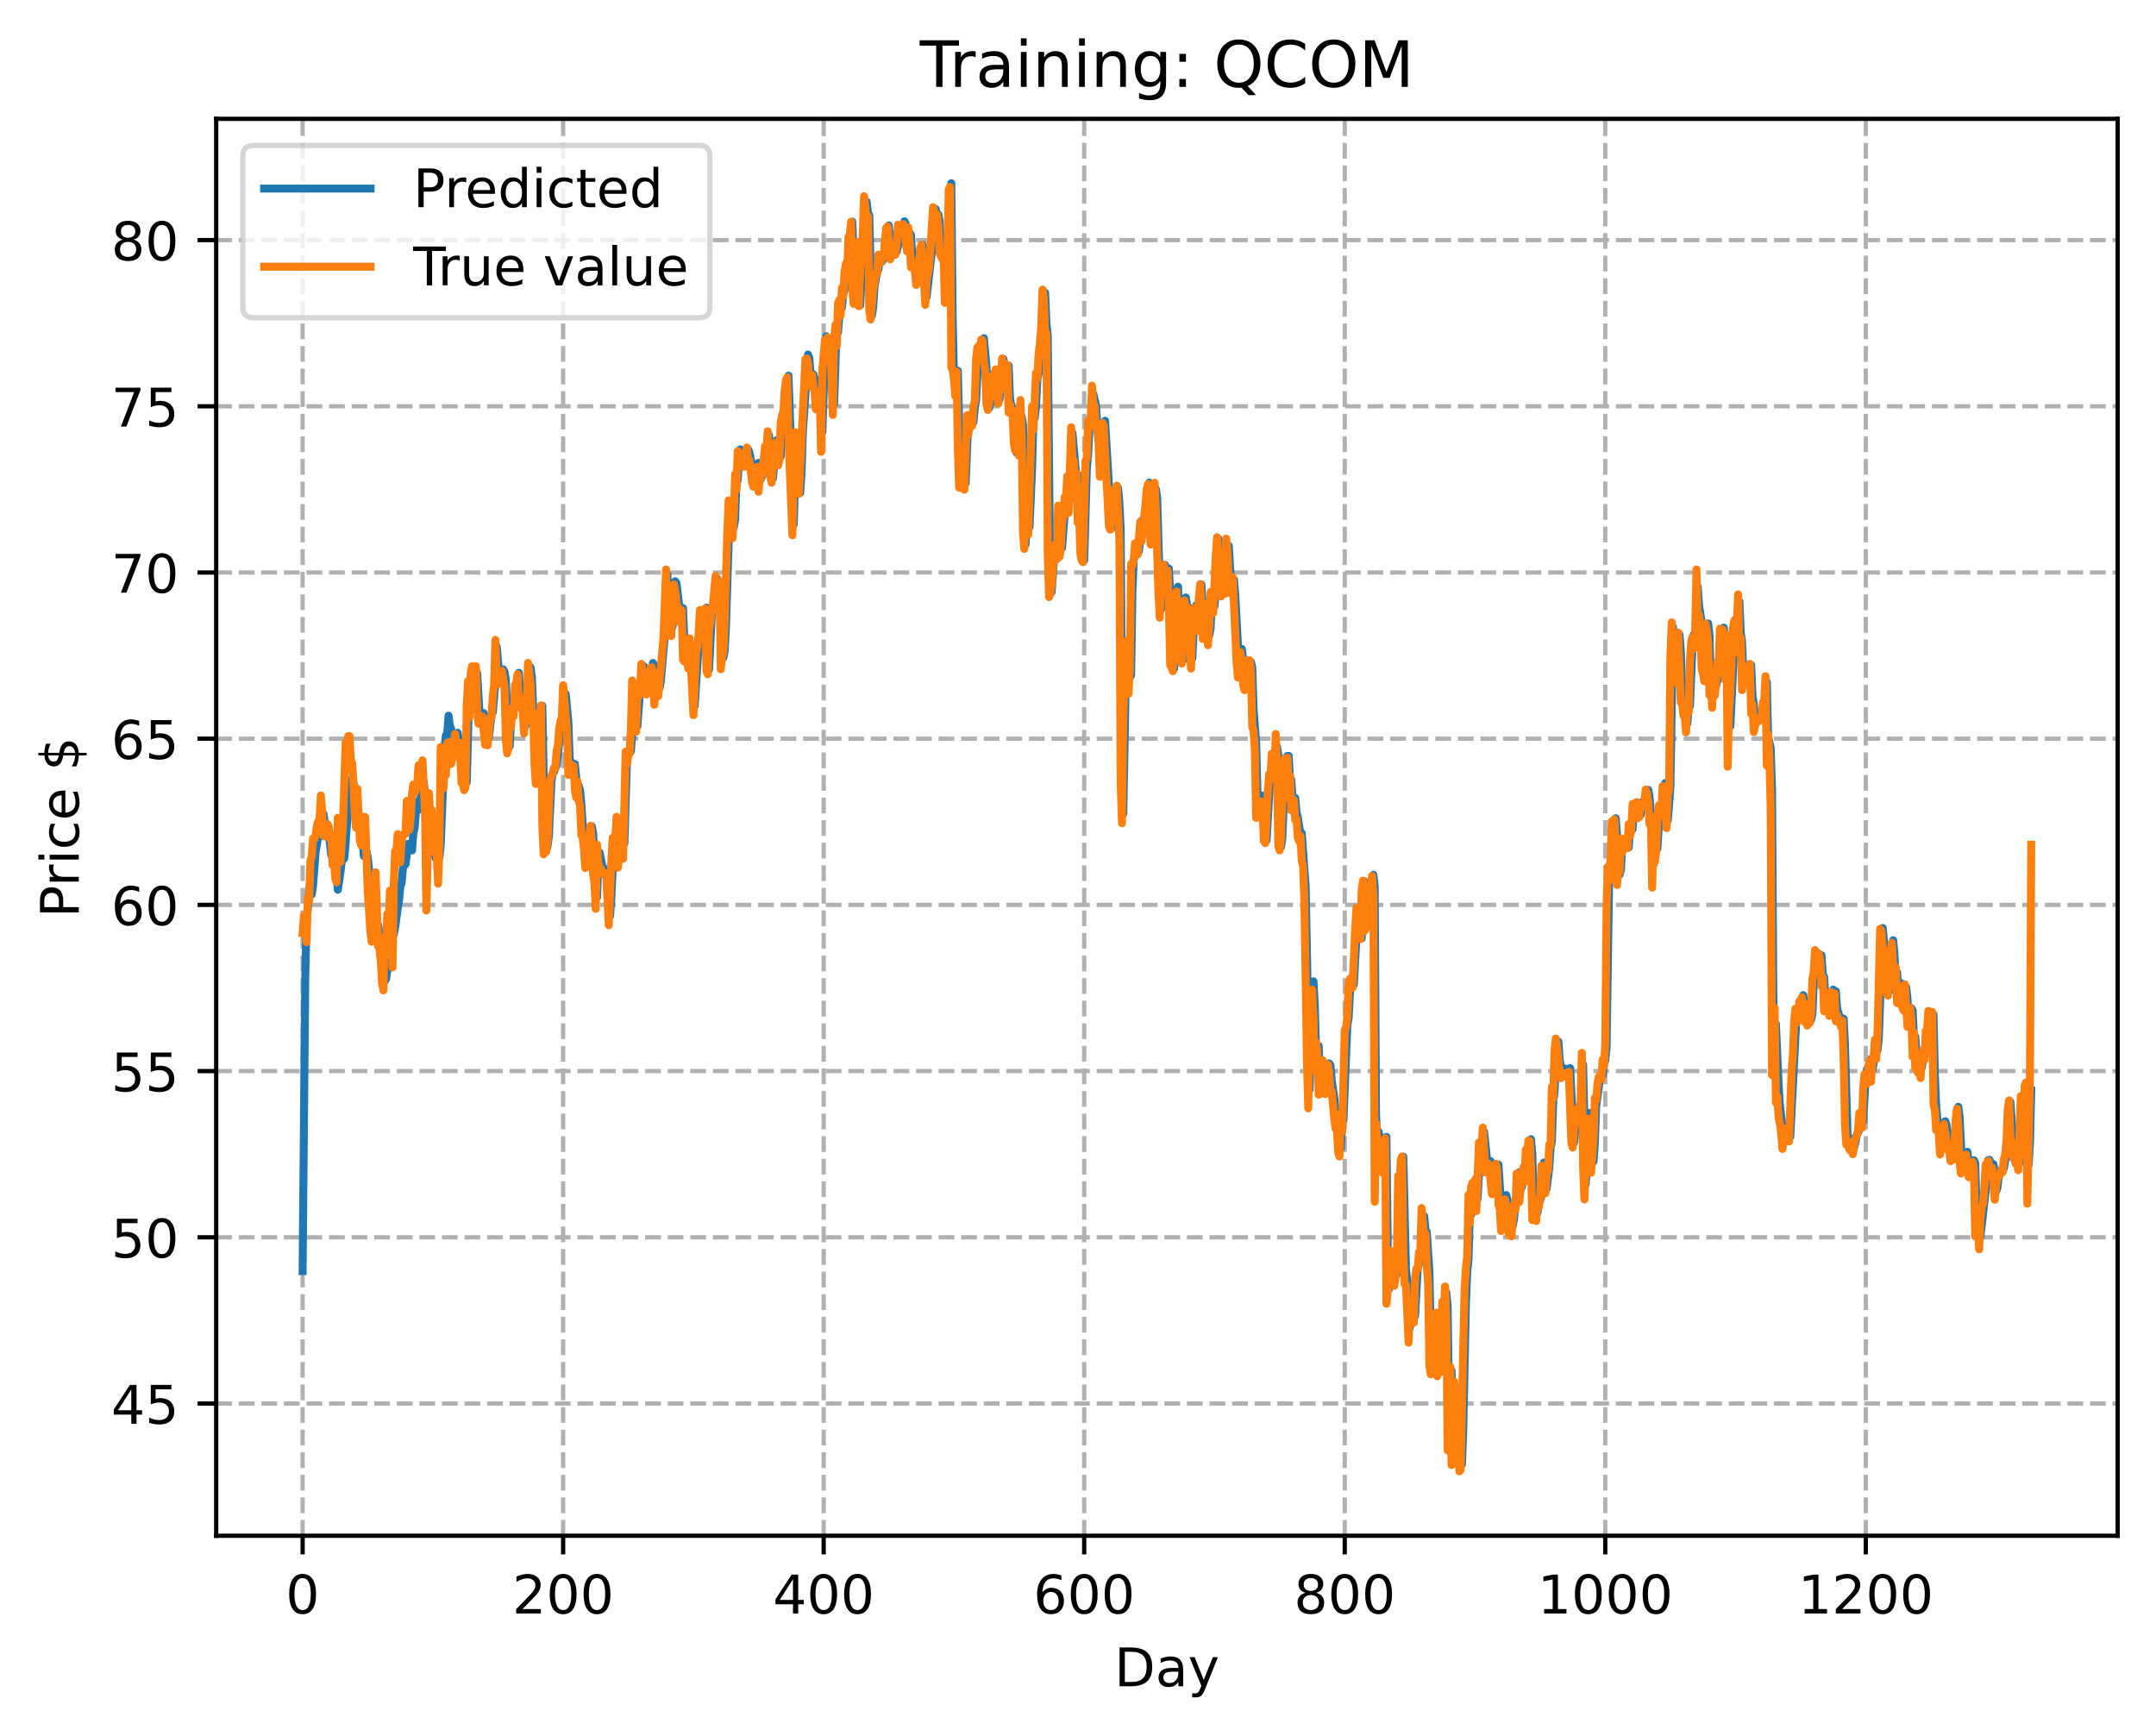 <?xml version="1.0" encoding="utf-8" standalone="no"?>
<!DOCTYPE svg PUBLIC "-//W3C//DTD SVG 1.1//EN"
  "http://www.w3.org/Graphics/SVG/1.1/DTD/svg11.dtd">
<!-- Created with matplotlib (https://matplotlib.org/) -->
<svg height="325.986pt" version="1.1" viewBox="0 0 404.923 325.986" width="404.923pt" xmlns="http://www.w3.org/2000/svg" xmlns:xlink="http://www.w3.org/1999/xlink">
 <defs>
  <style type="text/css">
*{stroke-linecap:butt;stroke-linejoin:round;}
  </style>
 </defs>
 <g id="figure_1">
  <g id="patch_1">
   <path d="M 0 325.986 
L 404.923 325.986 
L 404.923 0 
L 0 0 
z
" style="fill:#ffffff;"/>
  </g>
  <g id="axes_1">
   <g id="patch_2">
    <path d="M 40.603 288.43 
L 397.723 288.43 
L 397.723 22.318 
L 40.603 22.318 
z
" style="fill:#ffffff;"/>
   </g>
   <g id="matplotlib.axis_1">
    <g id="xtick_1">
     <g id="line2d_1">
      <path clip-path="url(#p5346b3ad3d)" d="M 56.836 288.43 
L 56.836 22.318 
" style="fill:none;stroke:#b0b0b0;stroke-dasharray:2.96,1.28;stroke-dashoffset:0;stroke-width:0.8;"/>
     </g>
     <g id="line2d_2">
      <defs>
       <path d="M 0 0 
L 0 3.5 
" id="mc22bf47e9e" style="stroke:#000000;stroke-width:0.8;"/>
      </defs>
      <g>
       <use style="stroke:#000000;stroke-width:0.8;" x="56.836" xlink:href="#mc22bf47e9e" y="288.43"/>
      </g>
     </g>
     <g id="text_1">
      <!-- 0 -->
      <defs>
       <path d="M 31.781 66.406 
Q 24.172 66.406 20.328 58.906 
Q 16.5 51.422 16.5 36.375 
Q 16.5 21.391 20.328 13.891 
Q 24.172 6.391 31.781 6.391 
Q 39.453 6.391 43.281 13.891 
Q 47.125 21.391 47.125 36.375 
Q 47.125 51.422 43.281 58.906 
Q 39.453 66.406 31.781 66.406 
z
M 31.781 74.219 
Q 44.047 74.219 50.516 64.516 
Q 56.984 54.828 56.984 36.375 
Q 56.984 17.969 50.516 8.266 
Q 44.047 -1.422 31.781 -1.422 
Q 19.531 -1.422 13.062 8.266 
Q 6.594 17.969 6.594 36.375 
Q 6.594 54.828 13.062 64.516 
Q 19.531 74.219 31.781 74.219 
z
" id="DejaVuSans-48"/>
      </defs>
      <g transform="translate(53.655 303.029)scale(0.1 -0.1)">
       <use xlink:href="#DejaVuSans-48"/>
      </g>
     </g>
    </g>
    <g id="xtick_2">
     <g id="line2d_3">
      <path clip-path="url(#p5346b3ad3d)" d="M 105.766 288.43 
L 105.766 22.318 
" style="fill:none;stroke:#b0b0b0;stroke-dasharray:2.96,1.28;stroke-dashoffset:0;stroke-width:0.8;"/>
     </g>
     <g id="line2d_4">
      <g>
       <use style="stroke:#000000;stroke-width:0.8;" x="105.766" xlink:href="#mc22bf47e9e" y="288.43"/>
      </g>
     </g>
     <g id="text_2">
      <!-- 200 -->
      <defs>
       <path d="M 19.188 8.297 
L 53.609 8.297 
L 53.609 0 
L 7.328 0 
L 7.328 8.297 
Q 12.938 14.109 22.625 23.891 
Q 32.328 33.688 34.812 36.531 
Q 39.547 41.844 41.422 45.531 
Q 43.312 49.219 43.312 52.781 
Q 43.312 58.594 39.234 62.25 
Q 35.156 65.922 28.609 65.922 
Q 23.969 65.922 18.812 64.312 
Q 13.672 62.703 7.812 59.422 
L 7.812 69.391 
Q 13.766 71.781 18.938 73 
Q 24.125 74.219 28.422 74.219 
Q 39.75 74.219 46.484 68.547 
Q 53.219 62.891 53.219 53.422 
Q 53.219 48.922 51.531 44.891 
Q 49.859 40.875 45.406 35.406 
Q 44.188 33.984 37.641 27.219 
Q 31.109 20.453 19.188 8.297 
z
" id="DejaVuSans-50"/>
      </defs>
      <g transform="translate(96.223 303.029)scale(0.1 -0.1)">
       <use xlink:href="#DejaVuSans-50"/>
       <use x="63.623" xlink:href="#DejaVuSans-48"/>
       <use x="127.246" xlink:href="#DejaVuSans-48"/>
      </g>
     </g>
    </g>
    <g id="xtick_3">
     <g id="line2d_5">
      <path clip-path="url(#p5346b3ad3d)" d="M 154.697 288.43 
L 154.697 22.318 
" style="fill:none;stroke:#b0b0b0;stroke-dasharray:2.96,1.28;stroke-dashoffset:0;stroke-width:0.8;"/>
     </g>
     <g id="line2d_6">
      <g>
       <use style="stroke:#000000;stroke-width:0.8;" x="154.697" xlink:href="#mc22bf47e9e" y="288.43"/>
      </g>
     </g>
     <g id="text_3">
      <!-- 400 -->
      <defs>
       <path d="M 37.797 64.312 
L 12.891 25.391 
L 37.797 25.391 
z
M 35.203 72.906 
L 47.609 72.906 
L 47.609 25.391 
L 58.016 25.391 
L 58.016 17.188 
L 47.609 17.188 
L 47.609 0 
L 37.797 0 
L 37.797 17.188 
L 4.891 17.188 
L 4.891 26.703 
z
" id="DejaVuSans-52"/>
      </defs>
      <g transform="translate(145.153 303.029)scale(0.1 -0.1)">
       <use xlink:href="#DejaVuSans-52"/>
       <use x="63.623" xlink:href="#DejaVuSans-48"/>
       <use x="127.246" xlink:href="#DejaVuSans-48"/>
      </g>
     </g>
    </g>
    <g id="xtick_4">
     <g id="line2d_7">
      <path clip-path="url(#p5346b3ad3d)" d="M 203.628 288.43 
L 203.628 22.318 
" style="fill:none;stroke:#b0b0b0;stroke-dasharray:2.96,1.28;stroke-dashoffset:0;stroke-width:0.8;"/>
     </g>
     <g id="line2d_8">
      <g>
       <use style="stroke:#000000;stroke-width:0.8;" x="203.628" xlink:href="#mc22bf47e9e" y="288.43"/>
      </g>
     </g>
     <g id="text_4">
      <!-- 600 -->
      <defs>
       <path d="M 33.016 40.375 
Q 26.375 40.375 22.484 35.828 
Q 18.609 31.297 18.609 23.391 
Q 18.609 15.531 22.484 10.953 
Q 26.375 6.391 33.016 6.391 
Q 39.656 6.391 43.531 10.953 
Q 47.406 15.531 47.406 23.391 
Q 47.406 31.297 43.531 35.828 
Q 39.656 40.375 33.016 40.375 
z
M 52.594 71.297 
L 52.594 62.312 
Q 48.875 64.062 45.094 64.984 
Q 41.312 65.922 37.594 65.922 
Q 27.828 65.922 22.672 59.328 
Q 17.531 52.734 16.797 39.406 
Q 19.672 43.656 24.016 45.922 
Q 28.375 48.188 33.594 48.188 
Q 44.578 48.188 50.953 41.516 
Q 57.328 34.859 57.328 23.391 
Q 57.328 12.156 50.688 5.359 
Q 44.047 -1.422 33.016 -1.422 
Q 20.359 -1.422 13.672 8.266 
Q 6.984 17.969 6.984 36.375 
Q 6.984 53.656 15.188 63.938 
Q 23.391 74.219 37.203 74.219 
Q 40.922 74.219 44.703 73.484 
Q 48.484 72.75 52.594 71.297 
z
" id="DejaVuSans-54"/>
      </defs>
      <g transform="translate(194.084 303.029)scale(0.1 -0.1)">
       <use xlink:href="#DejaVuSans-54"/>
       <use x="63.623" xlink:href="#DejaVuSans-48"/>
       <use x="127.246" xlink:href="#DejaVuSans-48"/>
      </g>
     </g>
    </g>
    <g id="xtick_5">
     <g id="line2d_9">
      <path clip-path="url(#p5346b3ad3d)" d="M 252.558 288.43 
L 252.558 22.318 
" style="fill:none;stroke:#b0b0b0;stroke-dasharray:2.96,1.28;stroke-dashoffset:0;stroke-width:0.8;"/>
     </g>
     <g id="line2d_10">
      <g>
       <use style="stroke:#000000;stroke-width:0.8;" x="252.558" xlink:href="#mc22bf47e9e" y="288.43"/>
      </g>
     </g>
     <g id="text_5">
      <!-- 800 -->
      <defs>
       <path d="M 31.781 34.625 
Q 24.75 34.625 20.719 30.859 
Q 16.703 27.094 16.703 20.516 
Q 16.703 13.922 20.719 10.156 
Q 24.75 6.391 31.781 6.391 
Q 38.812 6.391 42.859 10.172 
Q 46.922 13.969 46.922 20.516 
Q 46.922 27.094 42.891 30.859 
Q 38.875 34.625 31.781 34.625 
z
M 21.922 38.812 
Q 15.578 40.375 12.031 44.719 
Q 8.5 49.078 8.5 55.328 
Q 8.5 64.062 14.719 69.141 
Q 20.953 74.219 31.781 74.219 
Q 42.672 74.219 48.875 69.141 
Q 55.078 64.062 55.078 55.328 
Q 55.078 49.078 51.531 44.719 
Q 48 40.375 41.703 38.812 
Q 48.828 37.156 52.797 32.312 
Q 56.781 27.484 56.781 20.516 
Q 56.781 9.906 50.312 4.234 
Q 43.844 -1.422 31.781 -1.422 
Q 19.734 -1.422 13.25 4.234 
Q 6.781 9.906 6.781 20.516 
Q 6.781 27.484 10.781 32.312 
Q 14.797 37.156 21.922 38.812 
z
M 18.312 54.391 
Q 18.312 48.734 21.844 45.562 
Q 25.391 42.391 31.781 42.391 
Q 38.141 42.391 41.719 45.562 
Q 45.312 48.734 45.312 54.391 
Q 45.312 60.062 41.719 63.234 
Q 38.141 66.406 31.781 66.406 
Q 25.391 66.406 21.844 63.234 
Q 18.312 60.062 18.312 54.391 
z
" id="DejaVuSans-56"/>
      </defs>
      <g transform="translate(243.015 303.029)scale(0.1 -0.1)">
       <use xlink:href="#DejaVuSans-56"/>
       <use x="63.623" xlink:href="#DejaVuSans-48"/>
       <use x="127.246" xlink:href="#DejaVuSans-48"/>
      </g>
     </g>
    </g>
    <g id="xtick_6">
     <g id="line2d_11">
      <path clip-path="url(#p5346b3ad3d)" d="M 301.489 288.43 
L 301.489 22.318 
" style="fill:none;stroke:#b0b0b0;stroke-dasharray:2.96,1.28;stroke-dashoffset:0;stroke-width:0.8;"/>
     </g>
     <g id="line2d_12">
      <g>
       <use style="stroke:#000000;stroke-width:0.8;" x="301.489" xlink:href="#mc22bf47e9e" y="288.43"/>
      </g>
     </g>
     <g id="text_6">
      <!-- 1000 -->
      <defs>
       <path d="M 12.406 8.297 
L 28.516 8.297 
L 28.516 63.922 
L 10.984 60.406 
L 10.984 69.391 
L 28.422 72.906 
L 38.281 72.906 
L 38.281 8.297 
L 54.391 8.297 
L 54.391 0 
L 12.406 0 
z
" id="DejaVuSans-49"/>
      </defs>
      <g transform="translate(288.764 303.029)scale(0.1 -0.1)">
       <use xlink:href="#DejaVuSans-49"/>
       <use x="63.623" xlink:href="#DejaVuSans-48"/>
       <use x="127.246" xlink:href="#DejaVuSans-48"/>
       <use x="190.869" xlink:href="#DejaVuSans-48"/>
      </g>
     </g>
    </g>
    <g id="xtick_7">
     <g id="line2d_13">
      <path clip-path="url(#p5346b3ad3d)" d="M 350.419 288.43 
L 350.419 22.318 
" style="fill:none;stroke:#b0b0b0;stroke-dasharray:2.96,1.28;stroke-dashoffset:0;stroke-width:0.8;"/>
     </g>
     <g id="line2d_14">
      <g>
       <use style="stroke:#000000;stroke-width:0.8;" x="350.419" xlink:href="#mc22bf47e9e" y="288.43"/>
      </g>
     </g>
     <g id="text_7">
      <!-- 1200 -->
      <g transform="translate(337.694 303.029)scale(0.1 -0.1)">
       <use xlink:href="#DejaVuSans-49"/>
       <use x="63.623" xlink:href="#DejaVuSans-50"/>
       <use x="127.246" xlink:href="#DejaVuSans-48"/>
       <use x="190.869" xlink:href="#DejaVuSans-48"/>
      </g>
     </g>
    </g>
    <g id="text_8">
     <!-- Day -->
     <defs>
      <path d="M 19.672 64.797 
L 19.672 8.109 
L 31.594 8.109 
Q 46.688 8.109 53.688 14.938 
Q 60.688 21.781 60.688 36.531 
Q 60.688 51.172 53.688 57.984 
Q 46.688 64.797 31.594 64.797 
z
M 9.812 72.906 
L 30.078 72.906 
Q 51.266 72.906 61.172 64.094 
Q 71.094 55.281 71.094 36.531 
Q 71.094 17.672 61.125 8.828 
Q 51.172 0 30.078 0 
L 9.812 0 
z
" id="DejaVuSans-68"/>
      <path d="M 34.281 27.484 
Q 23.391 27.484 19.188 25 
Q 14.984 22.516 14.984 16.5 
Q 14.984 11.719 18.141 8.906 
Q 21.297 6.109 26.703 6.109 
Q 34.188 6.109 38.703 11.406 
Q 43.219 16.703 43.219 25.484 
L 43.219 27.484 
z
M 52.203 31.203 
L 52.203 0 
L 43.219 0 
L 43.219 8.297 
Q 40.141 3.328 35.547 0.953 
Q 30.953 -1.422 24.312 -1.422 
Q 15.922 -1.422 10.953 3.297 
Q 6 8.016 6 15.922 
Q 6 25.141 12.172 29.828 
Q 18.359 34.516 30.609 34.516 
L 43.219 34.516 
L 43.219 35.406 
Q 43.219 41.609 39.141 45 
Q 35.062 48.391 27.688 48.391 
Q 23 48.391 18.547 47.266 
Q 14.109 46.141 10.016 43.891 
L 10.016 52.203 
Q 14.938 54.109 19.578 55.047 
Q 24.219 56 28.609 56 
Q 40.484 56 46.344 49.844 
Q 52.203 43.703 52.203 31.203 
z
" id="DejaVuSans-97"/>
      <path d="M 32.172 -5.078 
Q 28.375 -14.844 24.75 -17.812 
Q 21.141 -20.797 15.094 -20.797 
L 7.906 -20.797 
L 7.906 -13.281 
L 13.188 -13.281 
Q 16.891 -13.281 18.938 -11.516 
Q 21 -9.766 23.484 -3.219 
L 25.094 0.875 
L 2.984 54.688 
L 12.5 54.688 
L 29.594 11.922 
L 46.688 54.688 
L 56.203 54.688 
z
" id="DejaVuSans-121"/>
     </defs>
     <g transform="translate(209.29 316.707)scale(0.1 -0.1)">
      <use xlink:href="#DejaVuSans-68"/>
      <use x="77.002" xlink:href="#DejaVuSans-97"/>
      <use x="138.281" xlink:href="#DejaVuSans-121"/>
     </g>
    </g>
   </g>
   <g id="matplotlib.axis_2">
    <g id="ytick_1">
     <g id="line2d_15">
      <path clip-path="url(#p5346b3ad3d)" d="M 40.603 263.598 
L 397.723 263.598 
" style="fill:none;stroke:#b0b0b0;stroke-dasharray:2.96,1.28;stroke-dashoffset:0;stroke-width:0.8;"/>
     </g>
     <g id="line2d_16">
      <defs>
       <path d="M 0 0 
L -3.5 0 
" id="m45ddb63e43" style="stroke:#000000;stroke-width:0.8;"/>
      </defs>
      <g>
       <use style="stroke:#000000;stroke-width:0.8;" x="40.603" xlink:href="#m45ddb63e43" y="263.598"/>
      </g>
     </g>
     <g id="text_9">
      <!-- 45 -->
      <defs>
       <path d="M 10.797 72.906 
L 49.516 72.906 
L 49.516 64.594 
L 19.828 64.594 
L 19.828 46.734 
Q 21.969 47.469 24.109 47.828 
Q 26.266 48.188 28.422 48.188 
Q 40.625 48.188 47.75 41.5 
Q 54.891 34.812 54.891 23.391 
Q 54.891 11.625 47.562 5.094 
Q 40.234 -1.422 26.906 -1.422 
Q 22.312 -1.422 17.547 -0.641 
Q 12.797 0.141 7.719 1.703 
L 7.719 11.625 
Q 12.109 9.234 16.797 8.062 
Q 21.484 6.891 26.703 6.891 
Q 35.156 6.891 40.078 11.328 
Q 45.016 15.766 45.016 23.391 
Q 45.016 31 40.078 35.438 
Q 35.156 39.891 26.703 39.891 
Q 22.75 39.891 18.812 39.016 
Q 14.891 38.141 10.797 36.281 
z
" id="DejaVuSans-53"/>
      </defs>
      <g transform="translate(20.878 267.397)scale(0.1 -0.1)">
       <use xlink:href="#DejaVuSans-52"/>
       <use x="63.623" xlink:href="#DejaVuSans-53"/>
      </g>
     </g>
    </g>
    <g id="ytick_2">
     <g id="line2d_17">
      <path clip-path="url(#p5346b3ad3d)" d="M 40.603 232.383 
L 397.723 232.383 
" style="fill:none;stroke:#b0b0b0;stroke-dasharray:2.96,1.28;stroke-dashoffset:0;stroke-width:0.8;"/>
     </g>
     <g id="line2d_18">
      <g>
       <use style="stroke:#000000;stroke-width:0.8;" x="40.603" xlink:href="#m45ddb63e43" y="232.383"/>
      </g>
     </g>
     <g id="text_10">
      <!-- 50 -->
      <g transform="translate(20.878 236.182)scale(0.1 -0.1)">
       <use xlink:href="#DejaVuSans-53"/>
       <use x="63.623" xlink:href="#DejaVuSans-48"/>
      </g>
     </g>
    </g>
    <g id="ytick_3">
     <g id="line2d_19">
      <path clip-path="url(#p5346b3ad3d)" d="M 40.603 201.167 
L 397.723 201.167 
" style="fill:none;stroke:#b0b0b0;stroke-dasharray:2.96,1.28;stroke-dashoffset:0;stroke-width:0.8;"/>
     </g>
     <g id="line2d_20">
      <g>
       <use style="stroke:#000000;stroke-width:0.8;" x="40.603" xlink:href="#m45ddb63e43" y="201.167"/>
      </g>
     </g>
     <g id="text_11">
      <!-- 55 -->
      <g transform="translate(20.878 204.967)scale(0.1 -0.1)">
       <use xlink:href="#DejaVuSans-53"/>
       <use x="63.623" xlink:href="#DejaVuSans-53"/>
      </g>
     </g>
    </g>
    <g id="ytick_4">
     <g id="line2d_21">
      <path clip-path="url(#p5346b3ad3d)" d="M 40.603 169.952 
L 397.723 169.952 
" style="fill:none;stroke:#b0b0b0;stroke-dasharray:2.96,1.28;stroke-dashoffset:0;stroke-width:0.8;"/>
     </g>
     <g id="line2d_22">
      <g>
       <use style="stroke:#000000;stroke-width:0.8;" x="40.603" xlink:href="#m45ddb63e43" y="169.952"/>
      </g>
     </g>
     <g id="text_12">
      <!-- 60 -->
      <g transform="translate(20.878 173.751)scale(0.1 -0.1)">
       <use xlink:href="#DejaVuSans-54"/>
       <use x="63.623" xlink:href="#DejaVuSans-48"/>
      </g>
     </g>
    </g>
    <g id="ytick_5">
     <g id="line2d_23">
      <path clip-path="url(#p5346b3ad3d)" d="M 40.603 138.736 
L 397.723 138.736 
" style="fill:none;stroke:#b0b0b0;stroke-dasharray:2.96,1.28;stroke-dashoffset:0;stroke-width:0.8;"/>
     </g>
     <g id="line2d_24">
      <g>
       <use style="stroke:#000000;stroke-width:0.8;" x="40.603" xlink:href="#m45ddb63e43" y="138.736"/>
      </g>
     </g>
     <g id="text_13">
      <!-- 65 -->
      <g transform="translate(20.878 142.536)scale(0.1 -0.1)">
       <use xlink:href="#DejaVuSans-54"/>
       <use x="63.623" xlink:href="#DejaVuSans-53"/>
      </g>
     </g>
    </g>
    <g id="ytick_6">
     <g id="line2d_25">
      <path clip-path="url(#p5346b3ad3d)" d="M 40.603 107.521 
L 397.723 107.521 
" style="fill:none;stroke:#b0b0b0;stroke-dasharray:2.96,1.28;stroke-dashoffset:0;stroke-width:0.8;"/>
     </g>
     <g id="line2d_26">
      <g>
       <use style="stroke:#000000;stroke-width:0.8;" x="40.603" xlink:href="#m45ddb63e43" y="107.521"/>
      </g>
     </g>
     <g id="text_14">
      <!-- 70 -->
      <defs>
       <path d="M 8.203 72.906 
L 55.078 72.906 
L 55.078 68.703 
L 28.609 0 
L 18.312 0 
L 43.219 64.594 
L 8.203 64.594 
z
" id="DejaVuSans-55"/>
      </defs>
      <g transform="translate(20.878 111.32)scale(0.1 -0.1)">
       <use xlink:href="#DejaVuSans-55"/>
       <use x="63.623" xlink:href="#DejaVuSans-48"/>
      </g>
     </g>
    </g>
    <g id="ytick_7">
     <g id="line2d_27">
      <path clip-path="url(#p5346b3ad3d)" d="M 40.603 76.305 
L 397.723 76.305 
" style="fill:none;stroke:#b0b0b0;stroke-dasharray:2.96,1.28;stroke-dashoffset:0;stroke-width:0.8;"/>
     </g>
     <g id="line2d_28">
      <g>
       <use style="stroke:#000000;stroke-width:0.8;" x="40.603" xlink:href="#m45ddb63e43" y="76.305"/>
      </g>
     </g>
     <g id="text_15">
      <!-- 75 -->
      <g transform="translate(20.878 80.105)scale(0.1 -0.1)">
       <use xlink:href="#DejaVuSans-55"/>
       <use x="63.623" xlink:href="#DejaVuSans-53"/>
      </g>
     </g>
    </g>
    <g id="ytick_8">
     <g id="line2d_29">
      <path clip-path="url(#p5346b3ad3d)" d="M 40.603 45.09 
L 397.723 45.09 
" style="fill:none;stroke:#b0b0b0;stroke-dasharray:2.96,1.28;stroke-dashoffset:0;stroke-width:0.8;"/>
     </g>
     <g id="line2d_30">
      <g>
       <use style="stroke:#000000;stroke-width:0.8;" x="40.603" xlink:href="#m45ddb63e43" y="45.09"/>
      </g>
     </g>
     <g id="text_16">
      <!-- 80 -->
      <g transform="translate(20.878 48.889)scale(0.1 -0.1)">
       <use xlink:href="#DejaVuSans-56"/>
       <use x="63.623" xlink:href="#DejaVuSans-48"/>
      </g>
     </g>
    </g>
    <g id="text_17">
     <!-- Price $ -->
     <defs>
      <path d="M 19.672 64.797 
L 19.672 37.406 
L 32.078 37.406 
Q 38.969 37.406 42.719 40.969 
Q 46.484 44.531 46.484 51.125 
Q 46.484 57.672 42.719 61.234 
Q 38.969 64.797 32.078 64.797 
z
M 9.812 72.906 
L 32.078 72.906 
Q 44.344 72.906 50.609 67.359 
Q 56.891 61.812 56.891 51.125 
Q 56.891 40.328 50.609 34.812 
Q 44.344 29.297 32.078 29.297 
L 19.672 29.297 
L 19.672 0 
L 9.812 0 
z
" id="DejaVuSans-80"/>
      <path d="M 41.109 46.297 
Q 39.594 47.172 37.812 47.578 
Q 36.031 48 33.891 48 
Q 26.266 48 22.188 43.047 
Q 18.109 38.094 18.109 28.812 
L 18.109 0 
L 9.078 0 
L 9.078 54.688 
L 18.109 54.688 
L 18.109 46.188 
Q 20.953 51.172 25.484 53.578 
Q 30.031 56 36.531 56 
Q 37.453 56 38.578 55.875 
Q 39.703 55.766 41.062 55.516 
z
" id="DejaVuSans-114"/>
      <path d="M 9.422 54.688 
L 18.406 54.688 
L 18.406 0 
L 9.422 0 
z
M 9.422 75.984 
L 18.406 75.984 
L 18.406 64.594 
L 9.422 64.594 
z
" id="DejaVuSans-105"/>
      <path d="M 48.781 52.594 
L 48.781 44.188 
Q 44.969 46.297 41.141 47.344 
Q 37.312 48.391 33.406 48.391 
Q 24.656 48.391 19.812 42.844 
Q 14.984 37.312 14.984 27.297 
Q 14.984 17.281 19.812 11.734 
Q 24.656 6.203 33.406 6.203 
Q 37.312 6.203 41.141 7.25 
Q 44.969 8.297 48.781 10.406 
L 48.781 2.094 
Q 45.016 0.344 40.984 -0.531 
Q 36.969 -1.422 32.422 -1.422 
Q 20.062 -1.422 12.781 6.344 
Q 5.516 14.109 5.516 27.297 
Q 5.516 40.672 12.859 48.328 
Q 20.219 56 33.016 56 
Q 37.156 56 41.109 55.141 
Q 45.062 54.297 48.781 52.594 
z
" id="DejaVuSans-99"/>
      <path d="M 56.203 29.594 
L 56.203 25.203 
L 14.891 25.203 
Q 15.484 15.922 20.484 11.062 
Q 25.484 6.203 34.422 6.203 
Q 39.594 6.203 44.453 7.469 
Q 49.312 8.734 54.109 11.281 
L 54.109 2.781 
Q 49.266 0.734 44.188 -0.344 
Q 39.109 -1.422 33.891 -1.422 
Q 20.797 -1.422 13.156 6.188 
Q 5.516 13.812 5.516 26.812 
Q 5.516 40.234 12.766 48.109 
Q 20.016 56 32.328 56 
Q 43.359 56 49.781 48.891 
Q 56.203 41.797 56.203 29.594 
z
M 47.219 32.234 
Q 47.125 39.594 43.094 43.984 
Q 39.062 48.391 32.422 48.391 
Q 24.906 48.391 20.391 44.141 
Q 15.875 39.891 15.188 32.172 
z
" id="DejaVuSans-101"/>
      <path id="DejaVuSans-32"/>
      <path d="M 33.797 -14.703 
L 28.906 -14.703 
L 28.859 0 
Q 23.734 0.094 18.609 1.188 
Q 13.484 2.297 8.297 4.5 
L 8.297 13.281 
Q 13.281 10.156 18.375 8.562 
Q 23.484 6.984 28.906 6.938 
L 28.906 29.203 
Q 18.109 30.953 13.203 35.156 
Q 8.297 39.359 8.297 46.688 
Q 8.297 54.641 13.625 59.219 
Q 18.953 63.812 28.906 64.5 
L 28.906 75.984 
L 33.797 75.984 
L 33.797 64.656 
Q 38.328 64.453 42.578 63.688 
Q 46.828 62.938 50.875 61.625 
L 50.875 53.078 
Q 46.828 55.125 42.547 56.25 
Q 38.281 57.375 33.797 57.562 
L 33.797 36.719 
Q 44.875 35.016 50.094 30.609 
Q 55.328 26.219 55.328 18.609 
Q 55.328 10.359 49.781 5.594 
Q 44.234 0.828 33.797 0.094 
z
M 28.906 37.594 
L 28.906 57.625 
Q 23.25 56.984 20.266 54.391 
Q 17.281 51.812 17.281 47.516 
Q 17.281 43.312 20.031 40.969 
Q 22.797 38.625 28.906 37.594 
z
M 33.797 28.219 
L 33.797 7.078 
Q 39.984 7.906 43.141 10.594 
Q 46.297 13.281 46.297 17.672 
Q 46.297 21.969 43.281 24.5 
Q 40.281 27.047 33.797 28.219 
z
" id="DejaVuSans-36"/>
     </defs>
     <g transform="translate(14.798 172.342)rotate(-90)scale(0.1 -0.1)">
      <use xlink:href="#DejaVuSans-80"/>
      <use x="58.553" xlink:href="#DejaVuSans-114"/>
      <use x="99.666" xlink:href="#DejaVuSans-105"/>
      <use x="127.449" xlink:href="#DejaVuSans-99"/>
      <use x="182.43" xlink:href="#DejaVuSans-101"/>
      <use x="243.953" xlink:href="#DejaVuSans-32"/>
      <use x="275.74" xlink:href="#DejaVuSans-36"/>
     </g>
    </g>
   </g>
   <g id="line2d_31">
    <path clip-path="url(#p5346b3ad3d)" d="M 56.836 238.728 
L 57.325 184.033 
L 57.57 172.978 
L 57.814 170.606 
L 58.059 166.909 
L 58.304 166.847 
L 58.548 167.991 
L 58.793 166.323 
L 59.282 159.928 
L 59.772 157.216 
L 60.016 156.562 
L 60.261 157.07 
L 60.506 155.684 
L 60.75 152.849 
L 60.995 154.324 
L 61.24 156.579 
L 61.729 156.925 
L 61.974 158.42 
L 62.218 160.63 
L 62.463 160.092 
L 63.197 164.308 
L 63.441 167.097 
L 63.931 163.911 
L 64.175 161.755 
L 64.665 161.169 
L 64.909 158.402 
L 65.399 151.429 
L 65.888 146.512 
L 66.133 148.148 
L 66.377 147.197 
L 66.622 147.796 
L 67.111 153.064 
L 67.601 153.46 
L 68.09 157.567 
L 68.335 160.784 
L 68.824 159.948 
L 69.069 160.989 
L 69.313 163.296 
L 69.802 171.781 
L 70.292 175.061 
L 70.536 174.841 
L 70.781 174.944 
L 71.026 173.704 
L 71.27 175.47 
L 71.515 176.155 
L 72.249 184.312 
L 72.494 183.909 
L 72.738 182.266 
L 72.983 179.714 
L 73.228 178.382 
L 73.472 175.826 
L 73.717 174.833 
L 73.962 175.518 
L 74.206 174.22 
L 74.696 170.596 
L 74.94 169.111 
L 75.185 166.465 
L 75.429 165.856 
L 75.674 163.074 
L 75.919 162.22 
L 76.163 162.333 
L 76.653 158.486 
L 76.897 159.533 
L 77.142 158.91 
L 77.387 159.719 
L 77.631 156.436 
L 77.876 155.495 
L 78.121 152.406 
L 78.61 150.42 
L 78.855 151.989 
L 79.099 148.509 
L 79.589 146.786 
L 80.078 151.833 
L 80.323 157.154 
L 80.567 158.049 
L 80.812 158.14 
L 81.301 158.995 
L 81.79 161.14 
L 82.035 160.455 
L 82.524 161.07 
L 82.769 158.828 
L 83.503 140.189 
L 83.748 138.09 
L 83.992 137.92 
L 84.237 134.42 
L 84.482 136.276 
L 84.726 136.891 
L 85.216 139.741 
L 85.46 140.037 
L 85.705 137.895 
L 85.95 137.627 
L 86.194 139.212 
L 86.439 139.152 
L 86.684 139.854 
L 86.928 144.269 
L 87.417 147.262 
L 87.662 146.929 
L 88.151 128.446 
L 88.396 131.832 
L 88.885 125.658 
L 89.13 127.975 
L 89.375 127.513 
L 89.619 126.429 
L 90.109 134.816 
L 90.353 135.237 
L 90.598 134.769 
L 90.843 133.933 
L 91.087 135.046 
L 91.332 137.32 
L 91.577 138.129 
L 91.821 138.505 
L 92.311 134.252 
L 92.555 133.763 
L 93.044 128.102 
L 93.289 121.443 
L 93.778 126.884 
L 94.023 127.692 
L 94.268 127.432 
L 94.512 125.721 
L 94.757 126.2 
L 95.002 127.721 
L 95.491 140.407 
L 95.736 140.149 
L 95.98 135.029 
L 96.225 134.7 
L 96.47 132.868 
L 96.714 133.047 
L 97.204 127.525 
L 97.448 126.357 
L 97.693 130.674 
L 97.938 130.769 
L 98.427 132.581 
L 98.672 136.404 
L 99.161 131.802 
L 99.405 126.592 
L 99.65 125.332 
L 99.895 127.239 
L 100.139 133.042 
L 100.384 134.161 
L 100.873 145.393 
L 101.118 145.458 
L 101.607 137.068 
L 101.852 132.543 
L 102.341 157.536 
L 102.586 159.621 
L 102.831 158.905 
L 103.075 157.139 
L 103.565 146.8 
L 103.809 145.222 
L 104.054 144.977 
L 104.299 144.139 
L 104.543 143.797 
L 105.277 137.076 
L 105.522 135.123 
L 105.766 134.4 
L 106.011 130.071 
L 106.256 130.359 
L 106.745 135.64 
L 106.99 142.473 
L 107.234 143.159 
L 107.724 143.684 
L 107.968 143.493 
L 108.458 148.541 
L 108.702 147.564 
L 108.947 148.457 
L 109.192 151.063 
L 109.436 154.97 
L 109.926 158.636 
L 110.17 161.403 
L 110.415 158.723 
L 110.66 159.484 
L 111.149 155.19 
L 111.393 156.458 
L 111.883 164.698 
L 112.127 168.554 
L 112.372 161.579 
L 112.617 160.144 
L 113.106 162.58 
L 113.351 163.169 
L 113.595 163.372 
L 113.84 163.27 
L 114.085 163.303 
L 114.574 172.055 
L 114.819 168.513 
L 115.308 158.073 
L 115.553 159.939 
L 115.797 158.85 
L 116.042 154.555 
L 116.287 159.296 
L 116.531 160.486 
L 117.02 154.839 
L 117.265 158.378 
L 117.754 142.473 
L 117.999 141.643 
L 118.244 141.468 
L 118.488 141.073 
L 118.733 137.76 
L 118.978 129.898 
L 119.222 129.241 
L 119.712 136.364 
L 120.201 129.789 
L 120.446 128.884 
L 120.69 125.356 
L 120.935 125.162 
L 121.18 126.143 
L 121.424 126.332 
L 121.669 128.461 
L 121.914 127.799 
L 122.158 127.879 
L 122.403 125.645 
L 122.648 124.52 
L 122.892 125.314 
L 123.137 130.116 
L 123.381 129.414 
L 123.626 127.686 
L 123.871 129.229 
L 124.115 127.868 
L 124.849 119.4 
L 125.339 107.88 
L 125.583 114.936 
L 125.828 115.618 
L 126.073 115.544 
L 126.317 117.706 
L 126.807 109.178 
L 127.051 109.527 
L 127.785 115.6 
L 128.03 115.099 
L 128.275 114.204 
L 128.519 120.084 
L 128.764 123.265 
L 129.008 122.912 
L 129.253 121.385 
L 129.498 123.528 
L 129.742 120.985 
L 129.987 122.613 
L 130.476 132.576 
L 131.21 121.117 
L 131.455 118.978 
L 131.7 115.158 
L 131.944 114.869 
L 132.189 116.5 
L 132.678 114.124 
L 132.923 122.121 
L 133.168 125.759 
L 133.657 116.062 
L 133.902 113.931 
L 134.146 113.062 
L 134.636 108.555 
L 134.88 108.991 
L 135.125 111.823 
L 135.369 109.849 
L 135.614 120.263 
L 135.859 123.523 
L 136.103 122.2 
L 136.348 117.557 
L 137.082 94.419 
L 137.327 94.091 
L 137.571 95.221 
L 137.816 99.023 
L 138.061 97.576 
L 138.305 90.582 
L 138.55 90.21 
L 138.795 85.876 
L 139.039 84.396 
L 139.284 84.795 
L 140.018 86.923 
L 140.263 86.778 
L 140.507 84.417 
L 140.752 84.997 
L 141.241 87.361 
L 141.73 90.05 
L 141.975 89.513 
L 142.464 86.935 
L 142.709 90.305 
L 143.198 89.393 
L 143.443 88.319 
L 143.932 83.867 
L 144.177 84.25 
L 144.422 81.72 
L 145.156 89.874 
L 145.89 82.687 
L 146.134 82.581 
L 146.379 85.603 
L 146.624 85.753 
L 147.113 77.242 
L 147.357 77.071 
L 147.847 71.237 
L 148.091 70.551 
L 149.07 98.52 
L 149.559 82.081 
L 149.804 83.908 
L 150.049 90.008 
L 150.293 92.588 
L 150.538 88.735 
L 150.783 81.227 
L 151.761 66.597 
L 152.006 67.261 
L 152.251 70.538 
L 152.495 71.351 
L 152.74 70.292 
L 152.984 71.02 
L 153.229 72.24 
L 153.474 74.963 
L 153.718 75.383 
L 154.208 73.79 
L 154.452 81.128 
L 154.942 66.003 
L 155.186 63.157 
L 155.431 64.109 
L 155.676 63.558 
L 155.92 64.481 
L 156.165 63.894 
L 156.654 75.896 
L 157.144 61.025 
L 157.388 62.449 
L 157.878 56.133 
L 158.122 57.824 
L 158.367 55.19 
L 158.612 54.461 
L 159.101 49.18 
L 159.345 50.769 
L 159.835 43.651 
L 160.079 41.642 
L 160.569 56.232 
L 160.813 53.514 
L 161.058 46.86 
L 161.547 57.348 
L 162.526 38.196 
L 162.771 37.882 
L 163.015 40.064 
L 163.26 40.45 
L 163.749 59.308 
L 163.994 57.719 
L 164.239 53.884 
L 164.728 51.078 
L 164.972 50.63 
L 165.217 48.639 
L 165.706 49.08 
L 165.951 48.137 
L 166.196 48.071 
L 166.93 42.346 
L 167.419 48.19 
L 167.908 45.521 
L 168.153 46.058 
L 168.398 47.297 
L 168.642 46.307 
L 168.887 43.216 
L 169.132 42.927 
L 169.376 43.582 
L 169.866 41.56 
L 170.11 42.055 
L 170.6 46.775 
L 170.844 43.775 
L 171.089 44.113 
L 171.333 48.294 
L 171.578 49.974 
L 171.823 49.167 
L 172.067 49.86 
L 172.312 52.645 
L 172.801 49.654 
L 173.046 47.087 
L 173.291 45.998 
L 173.535 47.916 
L 174.025 55.811 
L 175.003 47.295 
L 175.248 44.545 
L 175.493 40.018 
L 175.737 39.269 
L 175.982 40.449 
L 176.227 40.256 
L 176.471 41.569 
L 176.716 46.314 
L 176.96 47.9 
L 177.205 48.06 
L 177.45 47.444 
L 177.694 54.033 
L 178.184 46.692 
L 178.428 37.763 
L 178.673 34.414 
L 178.918 59.521 
L 179.162 70.767 
L 179.652 71.834 
L 179.896 69.64 
L 180.386 89.947 
L 180.63 88.833 
L 180.875 89.213 
L 181.12 89.014 
L 181.364 90.789 
L 181.854 78.833 
L 182.098 79.883 
L 182.343 79.957 
L 182.588 78.699 
L 182.832 79.275 
L 183.077 76.638 
L 183.321 75.225 
L 183.811 65.276 
L 184.055 64.969 
L 184.3 66.026 
L 184.545 64.258 
L 184.789 63.512 
L 185.279 69.005 
L 185.523 74.202 
L 185.768 76.667 
L 186.013 75.772 
L 186.257 72.142 
L 186.502 70.367 
L 186.747 70.57 
L 186.991 70.255 
L 187.236 69.411 
L 187.725 74.987 
L 188.215 70.682 
L 188.459 67.44 
L 188.704 70.706 
L 188.948 69.312 
L 189.193 70.094 
L 189.438 68.67 
L 189.682 74.763 
L 190.172 77.483 
L 190.416 76.988 
L 190.906 85.021 
L 191.395 78.029 
L 191.64 83.11 
L 191.884 78.202 
L 192.129 79.735 
L 192.618 102.252 
L 192.863 97.841 
L 193.108 97.582 
L 193.352 98.976 
L 193.842 87.928 
L 194.086 78.469 
L 194.331 78.493 
L 194.575 76.369 
L 194.82 71.367 
L 195.065 70.255 
L 195.799 61.78 
L 196.043 55.778 
L 196.288 54.988 
L 196.533 60.76 
L 196.777 62.898 
L 197.267 111.093 
L 197.511 111.207 
L 198.001 104.442 
L 198.245 102.859 
L 198.49 102.045 
L 198.735 104.029 
L 198.979 97.732 
L 199.224 101.206 
L 199.469 102.901 
L 200.203 93.322 
L 200.447 92.539 
L 200.692 90.018 
L 200.936 93.971 
L 201.181 89.067 
L 201.426 81.314 
L 202.16 89.74 
L 202.404 89.108 
L 202.649 94.918 
L 202.894 95.388 
L 203.383 104.43 
L 203.628 105.223 
L 204.117 88.044 
L 204.362 85.417 
L 204.606 80.562 
L 204.851 78.492 
L 205.096 78.267 
L 205.34 73.966 
L 205.83 76.142 
L 206.074 79.483 
L 206.563 82.384 
L 206.808 87.361 
L 207.053 85.507 
L 207.297 80.266 
L 207.542 79.031 
L 208.765 99.233 
L 209.01 93.565 
L 209.255 95.009 
L 209.499 95.473 
L 209.744 94.071 
L 209.989 91.698 
L 210.233 94.438 
L 210.478 99.452 
L 210.723 134.156 
L 210.967 152.809 
L 211.457 126.459 
L 211.946 121.18 
L 212.191 127.249 
L 212.435 126.802 
L 212.68 111.128 
L 212.924 105.166 
L 213.169 104.318 
L 213.414 102.451 
L 213.658 101.87 
L 213.903 103.51 
L 214.148 101.514 
L 214.392 97.774 
L 214.637 99.37 
L 214.882 99.034 
L 215.371 95.121 
L 215.86 90.633 
L 216.35 101.278 
L 216.594 102.058 
L 216.839 98.695 
L 217.084 91.836 
L 217.328 93.408 
L 217.818 110.022 
L 218.062 114.426 
L 218.307 109.143 
L 218.796 106.104 
L 219.041 107.484 
L 219.53 106.776 
L 219.775 111.543 
L 220.019 121.327 
L 220.264 125.03 
L 220.509 125.603 
L 220.998 111.266 
L 221.243 110.191 
L 221.732 120.945 
L 221.977 123.457 
L 222.221 123.978 
L 222.711 112.217 
L 222.955 113.762 
L 223.2 113.974 
L 223.445 115.916 
L 223.934 123.623 
L 224.179 118.465 
L 224.668 113.7 
L 225.157 117.815 
L 225.646 109.783 
L 226.136 118.408 
L 226.38 118.069 
L 226.625 114.194 
L 226.87 115.676 
L 227.114 119.382 
L 227.359 118.109 
L 227.604 112.623 
L 227.848 111.873 
L 228.093 113.856 
L 228.338 110.725 
L 228.827 101.192 
L 229.072 103.201 
L 229.561 111.487 
L 229.806 108.284 
L 230.05 109.032 
L 230.295 110.792 
L 230.539 103.9 
L 230.784 102.526 
L 231.273 110.624 
L 231.518 111.345 
L 231.763 108.872 
L 232.007 111.922 
L 232.741 125.675 
L 232.986 124.258 
L 233.231 121.874 
L 233.475 123.772 
L 233.965 129.048 
L 234.209 128.991 
L 234.454 124.936 
L 234.699 125.422 
L 234.943 124.354 
L 235.188 125.31 
L 235.433 133.199 
L 235.922 139.513 
L 236.167 149.017 
L 236.411 152.722 
L 236.656 151.615 
L 236.9 149.895 
L 237.145 149.437 
L 237.39 151.158 
L 237.634 155.778 
L 237.879 157.814 
L 238.613 145.269 
L 238.858 144.93 
L 239.102 142.685 
L 239.347 142.616 
L 239.592 144.974 
L 239.836 140.2 
L 240.081 141.847 
L 240.326 153.923 
L 240.57 159.106 
L 240.815 157.76 
L 241.06 151.867 
L 241.304 149.274 
L 241.549 143.794 
L 241.794 141.974 
L 242.038 141.976 
L 242.283 146.574 
L 242.527 146.488 
L 242.772 149.965 
L 243.017 150.576 
L 243.261 149.862 
L 243.506 152.539 
L 243.751 153.582 
L 244.24 156.727 
L 244.485 156.498 
L 245.219 166.466 
L 245.953 204.662 
L 246.442 186.135 
L 246.687 184.309 
L 246.931 188.834 
L 247.176 197.673 
L 247.665 196.44 
L 247.91 202.005 
L 248.155 200.535 
L 248.399 202.902 
L 248.644 199.867 
L 248.888 201.248 
L 249.133 203.853 
L 249.378 202.28 
L 249.622 199.716 
L 249.867 200.054 
L 250.112 203.009 
L 250.601 206.211 
L 250.846 208.979 
L 251.335 211.426 
L 251.824 215.761 
L 252.069 210.509 
L 252.314 210.394 
L 253.048 192.488 
L 253.292 191.147 
L 253.537 186.341 
L 253.782 183.767 
L 254.026 183.628 
L 254.271 184.925 
L 255.005 171.274 
L 255.494 175.936 
L 255.739 176.227 
L 256.228 165.522 
L 256.473 171.654 
L 256.717 174.193 
L 256.962 169.698 
L 257.207 169 
L 257.451 171.807 
L 257.941 164.313 
L 258.185 166.496 
L 258.43 209.015 
L 258.675 215.508 
L 258.919 212.55 
L 259.164 214.517 
L 259.409 213.599 
L 259.653 214.265 
L 259.898 217.874 
L 260.387 213.521 
L 260.632 234.421 
L 260.876 242.09 
L 261.121 236.382 
L 261.61 235.034 
L 261.855 236.345 
L 262.1 239.392 
L 262.344 239.31 
L 262.589 236.689 
L 262.834 224.971 
L 263.568 217.239 
L 264.057 238.461 
L 264.302 240.579 
L 264.791 249.348 
L 265.28 243.548 
L 265.77 247.158 
L 266.259 238.254 
L 266.503 237.29 
L 266.748 235.229 
L 266.993 234.486 
L 267.237 228.731 
L 267.482 228.404 
L 267.727 231.037 
L 267.971 231.376 
L 268.461 238.902 
L 268.705 250.548 
L 268.95 256.194 
L 269.195 256.048 
L 269.439 253.66 
L 269.684 254.404 
L 269.929 248.283 
L 270.173 253.878 
L 270.418 256.308 
L 270.663 257.013 
L 271.152 245.539 
L 271.397 245.707 
L 271.641 242.732 
L 271.886 245.365 
L 272.131 263.726 
L 272.375 263.889 
L 272.62 257.433 
L 272.864 267.494 
L 273.109 266.338 
L 273.354 260.536 
L 273.843 268.662 
L 274.088 270.434 
L 274.332 273.755 
L 274.577 275.012 
L 274.822 268.118 
L 275.311 244.896 
L 275.556 238.909 
L 275.8 236.519 
L 276.045 228.091 
L 276.29 228.173 
L 276.779 222.369 
L 277.268 221.279 
L 277.513 225.154 
L 278.002 215.742 
L 278.247 216.043 
L 278.491 215.88 
L 278.736 212.563 
L 279.47 219.505 
L 279.715 218.221 
L 279.959 218.079 
L 280.449 222.907 
L 280.693 223.239 
L 280.938 222.172 
L 281.183 218.976 
L 281.427 218.728 
L 281.917 226.23 
L 282.161 229.092 
L 282.406 228.115 
L 282.895 224.453 
L 283.14 225.446 
L 283.385 227.225 
L 283.629 230.119 
L 283.874 228.936 
L 284.118 230.253 
L 284.363 228.871 
L 284.608 226.089 
L 284.852 226.082 
L 285.097 221.775 
L 285.342 220.172 
L 285.586 223.386 
L 285.831 222.922 
L 286.32 219.019 
L 286.565 220.336 
L 286.81 217.449 
L 287.054 216.342 
L 287.299 214.247 
L 287.544 213.958 
L 287.788 216.861 
L 288.033 225.127 
L 288.522 226.393 
L 288.767 227.731 
L 289.012 225.673 
L 289.256 225.51 
L 289.501 224.442 
L 289.746 220.105 
L 289.99 218.33 
L 290.479 223.223 
L 290.969 219.358 
L 291.213 215.612 
L 291.458 214.441 
L 291.703 206.931 
L 291.947 205.217 
L 292.437 195.578 
L 292.681 195.631 
L 292.926 199.077 
L 293.171 200.509 
L 293.415 201.157 
L 293.66 201.103 
L 293.905 200.681 
L 294.149 200.879 
L 294.394 201.431 
L 294.883 200.606 
L 295.617 214.606 
L 296.106 210.353 
L 296.351 209.383 
L 296.596 207.839 
L 297.085 206.763 
L 297.33 199.979 
L 297.819 222.419 
L 298.064 218.955 
L 298.308 211.377 
L 298.553 209.023 
L 298.798 211.541 
L 299.042 217.702 
L 299.287 218.092 
L 299.532 214.628 
L 299.776 207.825 
L 300.51 202.407 
L 300.755 201.713 
L 301 201.996 
L 301.244 199.72 
L 301.489 199.186 
L 301.734 196.634 
L 302.223 164.533 
L 302.712 162.574 
L 302.957 156.464 
L 303.201 154.031 
L 303.446 153.672 
L 303.691 156.725 
L 303.935 163.551 
L 304.18 164.273 
L 304.425 163.427 
L 304.669 158.685 
L 304.914 158.841 
L 305.159 158.044 
L 305.403 158.799 
L 305.648 159.153 
L 305.893 159.188 
L 306.137 155.634 
L 306.382 155.865 
L 306.627 155.737 
L 306.871 152.063 
L 307.116 151.707 
L 307.361 151.789 
L 307.605 150.752 
L 308.094 153.127 
L 308.584 150.533 
L 308.828 150.62 
L 309.073 150.34 
L 309.318 148.595 
L 309.562 148.357 
L 309.807 149.736 
L 310.052 153.12 
L 310.296 153.263 
L 310.541 162.369 
L 310.786 158.605 
L 311.03 159.468 
L 311.275 159.429 
L 311.764 151.43 
L 312.009 151.221 
L 312.254 152.367 
L 312.498 148.743 
L 312.743 147.076 
L 313.232 154.073 
L 313.722 147.849 
L 314.211 117.795 
L 314.7 128.178 
L 314.945 127.821 
L 315.434 119.215 
L 315.679 122.319 
L 315.923 129.655 
L 316.413 133.448 
L 316.657 133.899 
L 316.902 135.882 
L 317.147 132.731 
L 317.391 132.627 
L 317.881 121.014 
L 318.125 119.161 
L 318.37 120.795 
L 318.615 119.441 
L 318.859 110.181 
L 319.104 113.773 
L 319.593 116.819 
L 319.838 122.945 
L 320.082 125.968 
L 320.327 127.079 
L 320.572 119.584 
L 320.816 117.084 
L 321.061 119.247 
L 321.306 127.611 
L 321.55 128.077 
L 321.795 130.856 
L 322.04 128.455 
L 322.284 128.838 
L 322.529 127.933 
L 322.774 124.798 
L 323.018 124.519 
L 323.263 119.58 
L 323.508 118.36 
L 323.752 117.884 
L 324.242 126.542 
L 324.486 121.145 
L 324.731 136.141 
L 324.976 136.407 
L 325.954 116.336 
L 326.199 116.297 
L 326.443 116.728 
L 326.688 113.011 
L 326.933 118.934 
L 327.177 120.369 
L 327.422 126.71 
L 327.667 126.635 
L 327.911 126.086 
L 328.156 124.908 
L 328.401 126.261 
L 328.645 126.767 
L 328.89 124.882 
L 329.135 130.57 
L 329.379 132.177 
L 329.624 135.391 
L 329.869 135.678 
L 330.358 134.614 
L 330.603 134.68 
L 330.847 134.25 
L 331.092 134.188 
L 331.337 132.144 
L 331.581 131.375 
L 331.826 128.054 
L 332.07 138.299 
L 332.56 140.489 
L 332.804 148.382 
L 333.049 186.951 
L 333.294 201.547 
L 333.538 192.308 
L 334.028 203.38 
L 334.272 207.415 
L 335.006 213.715 
L 335.251 213.215 
L 335.496 213.216 
L 335.74 211.654 
L 336.23 213.514 
L 337.453 189.876 
L 337.698 190.797 
L 337.942 190.379 
L 338.187 188.131 
L 338.676 186.905 
L 339.165 191.111 
L 339.41 189.093 
L 339.655 190.673 
L 339.899 191.494 
L 340.144 191.565 
L 340.389 190.441 
L 340.633 185.021 
L 341.123 179.282 
L 341.367 178.987 
L 341.612 180.156 
L 341.857 179.28 
L 342.101 179.418 
L 342.346 183.068 
L 342.591 183.475 
L 342.835 187.44 
L 343.325 188.698 
L 343.569 188.616 
L 343.814 189.592 
L 344.058 186.89 
L 344.303 185.853 
L 344.548 186.701 
L 344.792 186.17 
L 345.037 189.472 
L 345.526 191.057 
L 345.771 191.086 
L 346.016 191.842 
L 346.26 191.342 
L 346.505 196.169 
L 346.994 213.14 
L 347.728 214.491 
L 347.973 214.893 
L 348.218 215.575 
L 348.462 214.648 
L 348.707 213.21 
L 349.196 212.168 
L 349.441 209.232 
L 349.686 208.941 
L 349.93 210.589 
L 350.419 201.878 
L 350.664 200.742 
L 350.909 202.227 
L 351.398 198.869 
L 351.643 201.072 
L 352.132 198.332 
L 352.377 195.649 
L 352.621 197.259 
L 352.866 194.984 
L 353.6 174.295 
L 354.089 179.25 
L 354.334 183.678 
L 354.579 185.789 
L 354.823 186.209 
L 355.068 180.666 
L 355.313 177.945 
L 355.557 176.598 
L 355.802 179.289 
L 356.046 183.826 
L 356.291 182.585 
L 356.536 185.858 
L 356.78 185.877 
L 357.025 184.63 
L 357.27 186.917 
L 357.514 188.151 
L 357.759 188.779 
L 358.004 185.422 
L 358.248 187.638 
L 358.493 191.263 
L 358.738 191.632 
L 358.982 189.354 
L 359.227 189.807 
L 359.472 195.297 
L 359.716 194.71 
L 359.961 198.191 
L 360.45 200.348 
L 360.695 198.513 
L 360.94 200.499 
L 361.429 197.476 
L 361.674 197.902 
L 361.918 194.48 
L 362.163 193.147 
L 362.407 190.515 
L 362.652 190.87 
L 362.897 192.107 
L 363.141 190.558 
L 363.386 201.809 
L 363.631 207.552 
L 363.875 210.397 
L 364.365 211.472 
L 364.609 214.465 
L 364.854 214.037 
L 365.343 210.584 
L 365.588 211.307 
L 366.077 214.729 
L 366.322 215.102 
L 366.567 216.487 
L 366.811 215.006 
L 367.056 216.086 
L 367.301 215.167 
L 367.79 207.873 
L 368.034 209.728 
L 368.524 219.318 
L 368.768 219.863 
L 369.013 217.537 
L 369.258 217.061 
L 369.502 216.323 
L 369.992 219.861 
L 370.236 220.204 
L 370.726 217.904 
L 370.97 218.44 
L 371.215 227.122 
L 371.46 229.264 
L 371.704 229.413 
L 371.949 232.246 
L 372.928 223.733 
L 373.172 219.38 
L 373.417 217.865 
L 373.662 217.833 
L 373.906 219.037 
L 374.151 219.334 
L 374.395 218.638 
L 374.64 220.514 
L 374.885 223.779 
L 375.129 223.136 
L 375.374 221.082 
L 375.619 220.069 
L 376.108 219.368 
L 376.353 219.435 
L 376.842 216.379 
L 377.087 214.332 
L 377.331 209.503 
L 377.576 206.948 
L 378.065 213.808 
L 378.31 216.19 
L 378.555 216.631 
L 378.799 217.461 
L 379.044 217.646 
L 379.289 218.428 
L 379.778 207.036 
L 380.022 206.961 
L 380.267 207.928 
L 380.512 205.028 
L 380.756 203.46 
L 381.001 218.761 
L 381.246 214.907 
L 381.49 204.801 
L 381.49 204.801 
" style="fill:none;stroke:#1f77b4;stroke-linecap:square;stroke-width:1.5;"/>
   </g>
   <g id="line2d_32">
    <path clip-path="url(#p5346b3ad3d)" d="M 56.836 175.258 
L 57.081 171.95 
L 57.325 172.949 
L 57.57 176.944 
L 57.814 168.453 
L 58.059 169.14 
L 58.304 161.586 
L 58.548 160.899 
L 58.793 157.466 
L 59.038 157.591 
L 59.282 156.841 
L 59.527 155.031 
L 59.772 154.219 
L 60.016 153.907 
L 60.261 149.412 
L 60.506 152.471 
L 60.75 156.966 
L 60.995 156.404 
L 61.24 157.153 
L 61.484 154.781 
L 61.729 155.156 
L 61.974 157.403 
L 62.218 156.779 
L 62.463 162.46 
L 62.708 160.837 
L 62.952 164.895 
L 63.197 165.707 
L 63.441 153.595 
L 63.931 161.898 
L 64.42 154.719 
L 64.909 139.486 
L 65.154 139.923 
L 65.399 138.237 
L 65.643 138.237 
L 65.888 142.794 
L 66.133 143.294 
L 66.377 147.102 
L 66.622 152.908 
L 66.867 155.468 
L 67.111 148.163 
L 67.601 158.028 
L 67.845 158.777 
L 68.09 157.029 
L 68.335 153.408 
L 68.579 153.47 
L 69.069 167.517 
L 69.558 174.884 
L 69.802 176.882 
L 70.047 174.384 
L 70.536 163.834 
L 71.026 177.756 
L 71.27 178.193 
L 71.515 180.503 
L 71.76 184.748 
L 72.004 185.997 
L 72.249 175.945 
L 72.494 178.63 
L 72.738 171.637 
L 72.983 174.322 
L 73.228 167.267 
L 73.472 167.642 
L 73.717 181.689 
L 73.962 165.769 
L 74.206 159.838 
L 74.451 159.838 
L 74.696 156.654 
L 75.185 161.961 
L 75.429 157.903 
L 75.674 156.904 
L 75.919 156.592 
L 76.163 156.592 
L 76.408 150.411 
L 76.653 154.407 
L 76.897 155.842 
L 77.142 153.408 
L 77.387 149.037 
L 77.631 147.352 
L 77.876 148.913 
L 78.121 148.288 
L 78.365 147.289 
L 78.61 143.731 
L 78.855 145.854 
L 79.099 145.416 
L 79.344 142.794 
L 79.833 152.721 
L 80.078 171.013 
L 80.567 148.975 
L 80.812 154.032 
L 81.056 152.097 
L 81.301 159.9 
L 81.546 158.09 
L 81.79 160.025 
L 82.035 160.525 
L 82.28 165.956 
L 82.524 158.34 
L 82.769 140.297 
L 83.014 142.17 
L 83.258 148.101 
L 83.503 144.917 
L 83.748 145.541 
L 83.992 139.486 
L 84.237 140.11 
L 84.482 139.361 
L 84.726 143.481 
L 84.971 142.233 
L 85.46 137.862 
L 85.705 140.734 
L 85.95 140.734 
L 86.194 139.423 
L 86.439 142.482 
L 86.684 147.102 
L 86.928 147.04 
L 87.173 148.413 
L 87.417 147.914 
L 87.662 132.368 
L 87.907 127.936 
L 88.151 134.741 
L 88.396 126.562 
L 88.641 125.126 
L 88.885 129.122 
L 89.375 125.126 
L 89.619 133.18 
L 89.864 135.927 
L 90.109 135.428 
L 90.353 136.052 
L 90.598 134.554 
L 91.087 139.86 
L 91.332 139.111 
L 91.577 139.985 
L 92.066 134.741 
L 92.311 134.741 
L 92.555 130.62 
L 92.8 128.56 
L 93.044 120.194 
L 93.289 128.31 
L 93.534 127.561 
L 93.778 128.435 
L 94.023 128.123 
L 94.268 126 
L 94.757 128.935 
L 95.002 138.924 
L 95.246 141.483 
L 95.491 140.484 
L 95.736 134.116 
L 95.98 136.551 
L 96.225 132.993 
L 96.47 134.554 
L 96.714 128.623 
L 96.959 128.248 
L 97.204 126.625 
L 97.448 132.493 
L 97.693 130.933 
L 98.182 133.679 
L 98.427 137.737 
L 98.672 133.367 
L 98.916 132.743 
L 99.161 124.502 
L 99.65 128.248 
L 99.895 135.677 
L 100.139 133.679 
L 100.384 143.544 
L 100.629 147.227 
L 100.873 145.416 
L 101.607 132.493 
L 101.852 154.719 
L 102.097 160.462 
L 102.341 159.9 
L 102.586 159.963 
L 102.831 157.965 
L 103.32 146.415 
L 103.809 145.167 
L 104.054 144.23 
L 104.299 144.293 
L 104.543 140.984 
L 104.788 139.923 
L 105.032 136.739 
L 105.277 135.365 
L 105.522 134.741 
L 105.766 128.685 
L 106.5 137.3 
L 106.745 145.541 
L 106.99 143.356 
L 107.234 144.542 
L 107.479 144.293 
L 107.724 143.856 
L 107.968 148.226 
L 108.213 149.787 
L 108.458 146.79 
L 108.702 150.286 
L 108.947 151.41 
L 109.192 156.841 
L 109.436 157.278 
L 109.681 159.588 
L 109.926 163.022 
L 110.17 157.715 
L 110.415 161.336 
L 110.66 157.029 
L 110.904 155.093 
L 111.149 158.028 
L 111.393 164.208 
L 111.638 165.769 
L 111.883 170.701 
L 112.127 158.652 
L 112.372 162.023 
L 112.617 163.209 
L 112.861 163.147 
L 113.106 163.958 
L 113.351 164.208 
L 113.595 164.271 
L 113.84 164.021 
L 114.329 173.76 
L 114.819 161.836 
L 115.063 157.341 
L 115.308 161.961 
L 115.797 153.408 
L 116.042 162.96 
L 116.287 160.837 
L 116.531 156.155 
L 116.776 155.593 
L 117.02 161.274 
L 117.51 141.171 
L 117.754 143.481 
L 117.999 141.795 
L 118.244 141.483 
L 118.488 137.051 
L 118.733 127.811 
L 119.467 137.425 
L 119.712 130.308 
L 119.956 130.808 
L 120.201 129.621 
L 120.446 124.689 
L 120.69 126.5 
L 120.935 126.562 
L 121.18 126.875 
L 121.424 130.433 
L 121.669 128.061 
L 121.914 128.935 
L 122.158 125.439 
L 122.403 125.314 
L 122.648 126.562 
L 122.892 132.368 
L 123.137 128.997 
L 123.381 128.061 
L 123.626 130.745 
L 124.605 119.882 
L 125.094 106.959 
L 125.339 119.445 
L 125.583 114.95 
L 125.828 116.386 
L 126.073 119.445 
L 126.317 111.142 
L 126.562 109.768 
L 126.807 110.892 
L 127.051 113.389 
L 127.296 113.889 
L 127.541 116.823 
L 127.785 115.325 
L 128.03 114.576 
L 128.275 123.878 
L 128.519 124.252 
L 129.008 122.005 
L 129.253 125.563 
L 129.498 119.882 
L 130.232 134.304 
L 130.721 122.816 
L 130.966 121.568 
L 131.21 118.946 
L 131.455 114.576 
L 131.7 115.637 
L 131.944 117.51 
L 132.189 115.2 
L 132.434 114.263 
L 132.678 126 
L 132.923 126.625 
L 133.168 118.321 
L 133.902 113.514 
L 134.391 108.145 
L 134.636 110.205 
L 134.88 113.764 
L 135.125 109.144 
L 135.369 125.688 
L 135.614 123.441 
L 135.859 122.379 
L 136.103 116.823 
L 136.593 99.904 
L 136.837 93.973 
L 137.082 95.409 
L 137.327 96.034 
L 137.571 101.091 
L 137.816 96.845 
L 138.061 89.041 
L 138.305 91.976 
L 138.55 84.734 
L 138.795 85.296 
L 139.039 85.171 
L 139.773 87.668 
L 140.018 87.356 
L 140.263 84.047 
L 140.507 86.482 
L 140.752 86.419 
L 141.241 90.477 
L 141.486 91.414 
L 142.22 87.668 
L 142.464 92.35 
L 142.709 89.354 
L 142.954 89.791 
L 143.198 88.542 
L 143.688 83.797 
L 143.932 85.233 
L 144.177 80.988 
L 144.422 86.794 
L 144.666 89.478 
L 144.911 90.665 
L 145.4 84.546 
L 145.645 83.11 
L 145.89 83.36 
L 146.134 87.418 
L 146.379 86.357 
L 146.624 79.365 
L 146.868 78.054 
L 147.113 77.991 
L 147.357 73.434 
L 147.602 71.436 
L 147.847 70.874 
L 148.091 82.049 
L 148.825 100.529 
L 149.07 87.168 
L 149.315 81.175 
L 149.804 91.851 
L 150.049 92.725 
L 151.272 67.44 
L 151.517 67.315 
L 151.761 68.314 
L 152.006 72.56 
L 152.495 70.375 
L 152.74 72.497 
L 152.984 73.621 
L 153.229 76.867 
L 153.963 74.495 
L 154.208 84.858 
L 154.452 69.376 
L 154.942 63.819 
L 155.186 65.13 
L 155.431 63.382 
L 155.676 65.63 
L 155.92 64.007 
L 156.41 77.929 
L 156.654 63.694 
L 156.899 61.01 
L 157.144 65.005 
L 157.388 56.952 
L 157.633 56.39 
L 157.878 59.199 
L 158.122 54.08 
L 158.367 55.641 
L 158.612 51.021 
L 158.856 49.585 
L 159.101 52.207 
L 159.345 44.466 
L 159.59 44.216 
L 159.835 41.656 
L 160.079 54.267 
L 160.324 57.077 
L 160.813 45.527 
L 161.058 57.139 
L 161.303 57.514 
L 161.547 50.459 
L 161.792 48.274 
L 162.037 43.966 
L 162.281 36.849 
L 162.771 41.282 
L 163.015 40.657 
L 163.26 58.388 
L 163.505 60.011 
L 163.994 54.33 
L 164.239 53.144 
L 164.483 51.396 
L 164.728 51.396 
L 164.972 47.837 
L 165.217 49.398 
L 165.462 49.273 
L 165.706 48.212 
L 165.951 48.212 
L 166.44 42.78 
L 166.685 42.53 
L 167.174 48.711 
L 167.419 46.276 
L 167.664 45.964 
L 168.153 47.837 
L 168.398 45.839 
L 168.642 42.218 
L 168.887 43.717 
L 169.132 43.904 
L 169.376 42.281 
L 169.621 42.093 
L 169.866 42.593 
L 170.11 45.589 
L 170.355 47.213 
L 170.6 42.718 
L 170.844 45.402 
L 171.089 50.209 
L 171.333 50.022 
L 171.578 49.21 
L 171.823 50.646 
L 172.067 53.518 
L 172.312 50.334 
L 172.557 50.147 
L 172.801 46.651 
L 173.046 45.964 
L 173.291 48.649 
L 173.78 57.264 
L 174.025 52.769 
L 174.514 50.084 
L 175.248 38.909 
L 175.737 41.032 
L 175.982 40.283 
L 176.227 42.405 
L 176.471 47.587 
L 176.96 48.586 
L 177.205 47.462 
L 177.45 56.889 
L 177.694 48.898 
L 177.939 47.15 
L 178.184 35.538 
L 178.428 35.101 
L 178.673 69.001 
L 178.918 69.438 
L 179.162 71.124 
L 179.407 74.37 
L 179.652 69.813 
L 179.896 84.297 
L 180.141 91.601 
L 180.386 87.168 
L 180.63 90.352 
L 180.875 89.478 
L 181.12 91.976 
L 181.609 77.991 
L 181.854 81.675 
L 182.343 77.804 
L 182.588 79.989 
L 182.832 76.118 
L 183.077 75.494 
L 183.321 67.315 
L 183.566 65.255 
L 183.811 64.943 
L 184.055 66.379 
L 184.3 63.757 
L 184.545 64.007 
L 184.789 67.94 
L 185.034 69.438 
L 185.279 75.931 
L 185.523 76.992 
L 185.768 75.619 
L 186.013 71.249 
L 186.257 70.687 
L 186.502 71.061 
L 186.747 70.499 
L 186.991 69.376 
L 187.236 74.245 
L 187.481 75.806 
L 187.725 71.873 
L 187.97 71.124 
L 188.215 67.315 
L 188.459 72.997 
L 188.704 68.252 
L 188.948 71.124 
L 189.193 68.564 
L 189.438 77.492 
L 189.682 75.931 
L 189.927 77.429 
L 190.172 77.741 
L 190.416 83.298 
L 190.661 84.671 
L 190.906 77.179 
L 191.15 78.054 
L 191.395 85.608 
L 191.64 75.119 
L 191.884 82.049 
L 192.129 99.904 
L 192.374 103.088 
L 192.618 95.909 
L 192.863 100.029 
L 193.108 100.404 
L 193.842 76.305 
L 194.086 80.676 
L 194.575 70.062 
L 194.82 71.061 
L 195.065 66.504 
L 195.309 64.506 
L 195.554 61.509 
L 195.799 54.392 
L 196.043 56.078 
L 196.288 63.133 
L 196.533 62.571 
L 196.777 103.9 
L 197.022 112.141 
L 197.267 111.516 
L 197.511 109.768 
L 198.001 103.463 
L 198.245 102.214 
L 198.49 105.024 
L 198.735 94.972 
L 198.979 104.587 
L 199.224 103.088 
L 199.469 98.344 
L 199.713 96.97 
L 199.958 93.349 
L 200.203 93.412 
L 200.447 89.416 
L 200.692 96.346 
L 201.181 80.239 
L 201.426 86.669 
L 201.67 86.482 
L 201.915 91.226 
L 202.16 88.792 
L 202.404 98.156 
L 202.649 95.097 
L 202.894 103.9 
L 203.138 105.211 
L 203.383 105.586 
L 203.872 86.544 
L 204.117 86.107 
L 204.362 79.052 
L 204.851 78.428 
L 205.096 72.435 
L 205.34 76.43 
L 205.585 76.181 
L 205.83 80.488 
L 206.074 80.8 
L 206.319 82.986 
L 206.563 89.541 
L 207.053 79.427 
L 207.297 79.926 
L 208.276 98.905 
L 208.521 99.467 
L 208.765 92.038 
L 209.01 97.594 
L 209.744 91.226 
L 210.233 101.34 
L 210.478 146.915 
L 210.723 154.594 
L 210.967 135.428 
L 211.212 126.5 
L 211.457 126.5 
L 211.701 120.319 
L 211.946 130.308 
L 212.191 125.563 
L 212.435 105.898 
L 212.68 106.21 
L 212.924 105.086 
L 213.169 102.027 
L 213.414 102.526 
L 213.658 104.15 
L 214.148 98.031 
L 214.392 101.652 
L 214.882 97.033 
L 215.126 94.972 
L 215.371 91.851 
L 215.616 90.914 
L 215.86 98.718 
L 216.105 102.277 
L 216.35 101.715 
L 216.594 98.156 
L 216.839 90.665 
L 217.084 95.721 
L 217.573 111.454 
L 217.818 116.012 
L 218.062 107.521 
L 218.307 108.707 
L 218.551 106.085 
L 218.796 108.582 
L 219.041 107.271 
L 219.285 107.146 
L 219.53 113.951 
L 219.775 124.939 
L 220.019 125.251 
L 220.264 126.063 
L 220.509 114.513 
L 220.753 111.641 
L 220.998 111.079 
L 221.243 120.194 
L 221.487 121.505 
L 221.732 124.315 
L 221.977 124.627 
L 222.221 114.95 
L 222.466 112.765 
L 222.711 115.45 
L 222.955 113.951 
L 223.445 120.569 
L 223.689 125.563 
L 223.934 116.012 
L 224.179 116.449 
L 224.423 114.139 
L 224.668 117.884 
L 224.912 118.509 
L 225.157 112.328 
L 225.402 109.706 
L 225.891 120.007 
L 226.136 117.385 
L 226.38 113.389 
L 226.87 121.193 
L 227.114 117.323 
L 227.359 111.204 
L 227.848 115.137 
L 228.338 104.275 
L 228.582 100.903 
L 229.316 112.016 
L 229.561 106.959 
L 229.806 110.58 
L 230.05 111.516 
L 230.295 101.153 
L 230.539 103.775 
L 230.784 109.519 
L 231.029 111.142 
L 231.273 111.579 
L 231.518 108.395 
L 232.252 124.502 
L 232.497 127.249 
L 232.986 122.504 
L 233.475 128.623 
L 233.72 129.621 
L 233.965 129.06 
L 234.209 124.003 
L 234.454 126.999 
L 234.699 124.003 
L 234.943 126.375 
L 235.188 136.551 
L 235.433 137.113 
L 235.677 140.797 
L 235.922 153.595 
L 236.167 153.533 
L 236.656 150.536 
L 236.9 150.536 
L 237.145 152.471 
L 237.39 158.028 
L 237.634 158.34 
L 238.124 148.538 
L 238.368 145.354 
L 238.613 145.729 
L 238.858 141.546 
L 239.102 142.857 
L 239.347 146.291 
L 239.592 137.862 
L 239.836 143.793 
L 240.081 158.839 
L 240.326 159.713 
L 240.57 157.591 
L 240.815 150.598 
L 241.06 150.161 
L 241.304 142.42 
L 241.549 142.545 
L 241.794 142.295 
L 242.038 148.413 
L 242.283 145.729 
L 242.527 152.221 
L 243.017 150.286 
L 243.261 154.032 
L 243.506 153.845 
L 243.751 157.278 
L 243.995 158.028 
L 244.24 157.029 
L 244.485 161.711 
L 244.729 162.585 
L 244.974 169.015 
L 245.463 199.419 
L 245.708 208.16 
L 245.953 190.804 
L 246.197 186.434 
L 246.442 185.872 
L 246.687 191.303 
L 246.931 201.042 
L 247.176 195.798 
L 247.421 197.734 
L 247.665 205.6 
L 247.91 199.919 
L 248.155 205.413 
L 248.399 199.107 
L 248.644 203.29 
L 248.888 205.475 
L 249.378 199.919 
L 249.622 201.292 
L 249.867 204.601 
L 250.112 204.976 
L 250.601 210.157 
L 250.846 211.968 
L 251.09 212.28 
L 251.335 216.525 
L 251.58 217.212 
L 251.824 209.096 
L 252.069 212.53 
L 252.558 193.488 
L 252.803 192.926 
L 253.048 191.116 
L 253.292 184.561 
L 253.537 183.812 
L 253.782 183.749 
L 254.026 185.497 
L 254.515 174.572 
L 254.76 170.514 
L 255.005 175.571 
L 255.249 176.195 
L 255.494 176.382 
L 255.739 167.267 
L 255.983 165.394 
L 256.228 174.884 
L 256.473 174.447 
L 256.717 168.266 
L 256.962 169.952 
L 257.207 173.573 
L 257.451 165.956 
L 257.696 164.52 
L 257.941 168.329 
L 258.185 225.703 
L 258.43 211.031 
L 258.919 218.211 
L 259.164 214.59 
L 259.409 216.276 
L 259.653 220.271 
L 259.898 215.089 
L 260.143 213.778 
L 260.387 244.869 
L 260.632 242.434 
L 260.876 234.755 
L 261.121 238.813 
L 261.366 236.066 
L 261.61 238.002 
L 261.855 241.498 
L 262.1 239.937 
L 262.344 236.753 
L 262.589 220.833 
L 262.834 223.642 
L 263.078 217.774 
L 263.323 217.212 
L 263.568 235.629 
L 263.812 241.186 
L 264.057 241.31 
L 264.546 252.173 
L 264.791 244.744 
L 265.036 244.432 
L 265.28 247.741 
L 265.525 248.428 
L 265.77 240.124 
L 266.014 238.251 
L 266.259 238.376 
L 266.503 235.192 
L 266.748 235.005 
L 266.993 226.889 
L 267.482 232.508 
L 267.727 231.634 
L 267.971 237.752 
L 268.216 240.873 
L 268.461 256.481 
L 268.705 258.104 
L 268.95 256.918 
L 269.195 254.109 
L 269.439 256.731 
L 269.684 246.555 
L 269.929 258.479 
L 270.173 256.793 
L 270.418 257.792 
L 270.907 244.432 
L 271.152 247.491 
L 271.397 241.623 
L 271.641 247.803 
L 271.886 272.401 
L 272.131 261.476 
L 272.375 256.668 
L 272.62 275.148 
L 273.109 259.478 
L 273.354 269.716 
L 273.598 270.528 
L 273.843 272.276 
L 274.088 276.334 
L 274.332 276.084 
L 274.822 252.798 
L 275.066 242.309 
L 275.311 238.126 
L 275.556 236.004 
L 275.8 224.392 
L 276.045 229.761 
L 276.29 222.893 
L 276.534 222.144 
L 276.779 222.269 
L 277.024 221.582 
L 277.268 227.451 
L 277.758 214.59 
L 278.002 217.524 
L 278.247 215.776 
L 278.491 211.781 
L 278.981 220.209 
L 279.225 219.772 
L 279.47 218.523 
L 279.715 219.335 
L 280.204 224.267 
L 280.449 223.767 
L 280.693 222.456 
L 280.938 218.586 
L 281.183 219.772 
L 281.427 226.202 
L 281.672 227.014 
L 281.917 231.197 
L 282.406 226.202 
L 282.651 225.266 
L 283.14 228.325 
L 283.385 231.946 
L 283.629 228.512 
L 283.874 232.195 
L 284.363 226.14 
L 284.608 227.263 
L 284.852 220.396 
L 285.097 221.02 
L 285.342 225.765 
L 285.831 220.958 
L 286.076 219.335 
L 286.32 221.957 
L 286.565 215.901 
L 286.81 217.212 
L 287.054 214.215 
L 287.299 214.278 
L 287.544 219.085 
L 287.788 229.136 
L 288.033 225.453 
L 288.522 229.324 
L 288.767 225.328 
L 289.012 226.639 
L 289.256 224.891 
L 289.501 218.96 
L 289.746 218.96 
L 289.99 222.956 
L 290.235 224.142 
L 290.479 220.458 
L 290.724 219.959 
L 290.969 214.965 
L 291.213 215.152 
L 291.458 204.164 
L 291.703 206.287 
L 291.947 197.484 
L 292.192 195.049 
L 292.437 196.547 
L 292.926 201.667 
L 293.171 202.478 
L 293.66 201.542 
L 294.149 202.166 
L 294.394 201.542 
L 294.639 201.292 
L 295.128 214.715 
L 295.373 215.526 
L 295.617 211.905 
L 296.106 210.22 
L 296.351 208.097 
L 296.596 208.16 
L 296.84 207.161 
L 297.085 197.734 
L 297.33 219.147 
L 297.574 225.266 
L 298.064 210.22 
L 298.308 210.095 
L 298.553 213.653 
L 298.798 220.271 
L 299.287 214.09 
L 299.532 206.224 
L 299.776 206.661 
L 300.021 203.54 
L 300.266 202.229 
L 300.51 201.916 
L 300.755 202.728 
L 301 198.982 
L 301.244 200.293 
L 301.489 196.048 
L 301.734 170.389 
L 301.978 162.772 
L 302.223 165.394 
L 302.467 161.524 
L 302.712 154.282 
L 302.957 154.781 
L 303.201 153.845 
L 303.446 158.402 
L 303.691 166.206 
L 303.935 163.646 
L 304.18 163.834 
L 304.425 157.466 
L 304.669 160.088 
L 304.914 157.528 
L 305.159 159.276 
L 305.403 159.089 
L 305.648 159.276 
L 305.893 154.781 
L 306.137 157.029 
L 306.382 155.718 
L 306.627 150.973 
L 306.871 152.721 
L 307.116 152.284 
L 307.361 150.661 
L 307.605 153.657 
L 307.85 153.47 
L 308.094 151.41 
L 308.339 151.347 
L 308.584 151.597 
L 308.828 150.786 
L 309.073 148.288 
L 309.318 149.037 
L 309.562 150.661 
L 309.807 154.781 
L 310.052 153.158 
L 310.296 166.705 
L 310.541 155.905 
L 310.786 161.898 
L 311.03 160.025 
L 311.275 154.094 
L 311.52 151.285 
L 312.009 153.095 
L 312.254 147.664 
L 312.498 147.976 
L 312.988 155.53 
L 313.232 149.287 
L 313.477 148.413 
L 313.722 123.441 
L 313.966 116.886 
L 314.211 125.563 
L 314.455 128.248 
L 314.7 127.249 
L 315.189 118.821 
L 315.679 131.931 
L 315.923 132.119 
L 316.168 134.366 
L 316.413 134.366 
L 316.657 137.55 
L 316.902 131.869 
L 317.147 133.804 
L 317.391 124.128 
L 317.636 120.444 
L 317.881 119.633 
L 318.125 121.818 
L 318.37 118.758 
L 318.615 106.959 
L 318.859 117.51 
L 319.104 115.512 
L 319.349 117.884 
L 319.593 125.688 
L 319.838 126.562 
L 320.082 127.936 
L 320.327 117.135 
L 320.572 118.321 
L 320.816 120.756 
L 321.061 130.558 
L 321.306 126.999 
L 321.55 132.93 
L 321.795 127.686 
L 322.04 130.62 
L 322.284 128.31 
L 322.529 124.315 
L 322.774 125.626 
L 323.018 118.072 
L 323.263 119.195 
L 323.508 118.197 
L 323.752 125.626 
L 323.997 127.686 
L 324.242 119.195 
L 324.486 143.981 
L 324.731 133.492 
L 324.976 130.246 
L 325.465 117.884 
L 325.71 116.573 
L 326.199 117.073 
L 326.443 111.641 
L 326.688 122.754 
L 326.933 119.82 
L 327.177 129.621 
L 327.422 126.125 
L 327.667 126.812 
L 327.911 125.251 
L 328.156 127.749 
L 328.401 127.124 
L 328.645 124.689 
L 328.89 134.054 
L 329.135 132.244 
L 329.379 137.488 
L 329.624 136.239 
L 330.113 135.303 
L 330.358 135.428 
L 330.603 134.678 
L 330.847 134.803 
L 331.092 131.869 
L 331.337 131.744 
L 331.581 126.999 
L 331.826 143.793 
L 332.07 137.925 
L 332.315 142.233 
L 332.56 151.972 
L 332.804 201.916 
L 333.049 201.167 
L 333.294 189.305 
L 333.538 207.098 
L 333.783 205.912 
L 334.028 209.845 
L 334.272 210.969 
L 334.517 212.717 
L 334.762 215.776 
L 335.006 213.778 
L 335.251 214.403 
L 335.496 211.968 
L 335.74 214.34 
L 335.985 214.403 
L 336.474 201.604 
L 336.719 198.171 
L 336.964 191.865 
L 337.208 189.43 
L 337.453 192.052 
L 337.942 188.057 
L 338.187 187.807 
L 338.431 187.308 
L 338.676 190.367 
L 338.921 191.928 
L 339.165 188.619 
L 339.41 192.614 
L 339.655 192.177 
L 339.899 192.115 
L 340.144 190.367 
L 340.389 183.874 
L 340.633 182.625 
L 340.878 178.442 
L 341.367 181.065 
L 341.612 179.192 
L 341.857 180.253 
L 342.101 185.247 
L 342.346 183.624 
L 342.591 189.93 
L 342.835 188.431 
L 343.08 189.867 
L 343.325 189.181 
L 343.569 190.804 
L 343.814 186.309 
L 344.058 186.434 
L 344.303 187.432 
L 344.548 186.558 
L 344.792 191.803 
L 345.037 190.679 
L 345.282 191.99 
L 345.526 191.615 
L 345.771 192.926 
L 346.016 191.678 
L 346.26 198.982 
L 346.505 211.219 
L 346.75 214.965 
L 346.994 214.34 
L 347.239 215.714 
L 347.484 216.088 
L 347.728 215.776 
L 347.973 216.775 
L 348.462 213.653 
L 348.707 213.404 
L 348.952 212.342 
L 349.196 209.034 
L 349.441 209.908 
L 349.686 211.843 
L 349.93 204.351 
L 350.175 201.729 
L 350.419 201.604 
L 350.664 203.54 
L 350.909 200.231 
L 351.153 199.107 
L 351.398 203.165 
L 351.643 199.17 
L 351.887 198.67 
L 352.132 195.236 
L 352.377 198.92 
L 352.621 194.175 
L 353.111 174.447 
L 353.355 174.821 
L 353.6 178.442 
L 353.845 179.629 
L 354.089 185.435 
L 354.334 186.558 
L 354.579 186.995 
L 354.823 178.567 
L 355.068 178.817 
L 355.313 177.069 
L 355.802 185.372 
L 356.046 181.689 
L 356.291 188.369 
L 356.536 185.622 
L 356.78 185.31 
L 357.025 188.619 
L 357.514 189.805 
L 357.759 184.873 
L 358.248 192.864 
L 358.493 191.99 
L 358.738 189.243 
L 358.982 191.428 
L 359.227 198.483 
L 359.472 193.925 
L 359.716 200.668 
L 359.961 199.794 
L 360.206 201.479 
L 360.45 198.358 
L 360.695 202.478 
L 360.94 198.982 
L 361.184 197.172 
L 361.429 199.107 
L 361.674 193.676 
L 361.918 193.488 
L 362.163 189.867 
L 362.407 192.052 
L 362.652 193.114 
L 362.897 190.055 
L 363.141 207.598 
L 363.386 208.409 
L 363.631 212.28 
L 363.875 211.968 
L 364.12 212.779 
L 364.365 216.837 
L 364.854 212.467 
L 365.099 211.094 
L 365.833 216.026 
L 366.077 215.526 
L 366.322 218.086 
L 366.567 215.089 
L 366.811 217.774 
L 367.056 215.402 
L 367.301 210.22 
L 367.545 208.222 
L 367.79 211.718 
L 368.034 218.211 
L 368.279 220.396 
L 368.524 220.021 
L 368.768 217.711 
L 369.013 218.461 
L 369.258 216.837 
L 369.502 219.709 
L 369.747 221.083 
L 369.992 221.083 
L 370.236 219.147 
L 370.481 218.211 
L 370.726 219.584 
L 370.97 232.195 
L 371.215 229.573 
L 371.46 230.01 
L 371.704 234.63 
L 371.949 228.824 
L 372.194 226.764 
L 372.438 226.077 
L 372.683 223.143 
L 372.928 218.71 
L 373.417 218.024 
L 373.662 220.021 
L 374.151 219.335 
L 374.64 225.328 
L 374.885 222.706 
L 375.129 221.457 
L 375.374 220.895 
L 375.619 220.646 
L 375.863 219.772 
L 376.108 220.146 
L 376.353 217.711 
L 376.597 216.837 
L 376.842 214.403 
L 377.087 208.222 
L 377.331 206.661 
L 377.576 213.653 
L 377.821 214.777 
L 378.065 217.524 
L 378.31 217.337 
L 378.555 218.586 
L 378.799 218.086 
L 379.044 219.772 
L 379.533 205.85 
L 379.778 208.409 
L 380.022 208.659 
L 380.267 203.852 
L 380.512 203.29 
L 380.756 226.077 
L 381.246 202.166 
L 381.49 158.652 
L 381.49 158.652 
" style="fill:none;stroke:#ff7f0e;stroke-linecap:square;stroke-width:1.5;"/>
   </g>
   <g id="patch_3">
    <path d="M 40.603 288.43 
L 40.603 22.318 
" style="fill:none;stroke:#000000;stroke-linecap:square;stroke-linejoin:miter;stroke-width:0.8;"/>
   </g>
   <g id="patch_4">
    <path d="M 397.723 288.43 
L 397.723 22.318 
" style="fill:none;stroke:#000000;stroke-linecap:square;stroke-linejoin:miter;stroke-width:0.8;"/>
   </g>
   <g id="patch_5">
    <path d="M 40.603 288.43 
L 397.723 288.43 
" style="fill:none;stroke:#000000;stroke-linecap:square;stroke-linejoin:miter;stroke-width:0.8;"/>
   </g>
   <g id="patch_6">
    <path d="M 40.603 22.318 
L 397.723 22.318 
" style="fill:none;stroke:#000000;stroke-linecap:square;stroke-linejoin:miter;stroke-width:0.8;"/>
   </g>
   <g id="text_18">
    <!-- Training: QCOM -->
    <defs>
     <path d="M -0.297 72.906 
L 61.375 72.906 
L 61.375 64.594 
L 35.5 64.594 
L 35.5 0 
L 25.594 0 
L 25.594 64.594 
L -0.297 64.594 
z
" id="DejaVuSans-84"/>
     <path d="M 54.891 33.016 
L 54.891 0 
L 45.906 0 
L 45.906 32.719 
Q 45.906 40.484 42.875 44.328 
Q 39.844 48.188 33.797 48.188 
Q 26.516 48.188 22.312 43.547 
Q 18.109 38.922 18.109 30.906 
L 18.109 0 
L 9.078 0 
L 9.078 54.688 
L 18.109 54.688 
L 18.109 46.188 
Q 21.344 51.125 25.703 53.562 
Q 30.078 56 35.797 56 
Q 45.219 56 50.047 50.172 
Q 54.891 44.344 54.891 33.016 
z
" id="DejaVuSans-110"/>
     <path d="M 45.406 27.984 
Q 45.406 37.75 41.375 43.109 
Q 37.359 48.484 30.078 48.484 
Q 22.859 48.484 18.828 43.109 
Q 14.797 37.75 14.797 27.984 
Q 14.797 18.266 18.828 12.891 
Q 22.859 7.516 30.078 7.516 
Q 37.359 7.516 41.375 12.891 
Q 45.406 18.266 45.406 27.984 
z
M 54.391 6.781 
Q 54.391 -7.172 48.188 -13.984 
Q 42 -20.797 29.203 -20.797 
Q 24.469 -20.797 20.266 -20.094 
Q 16.062 -19.391 12.109 -17.922 
L 12.109 -9.188 
Q 16.062 -11.328 19.922 -12.344 
Q 23.781 -13.375 27.781 -13.375 
Q 36.625 -13.375 41.016 -8.766 
Q 45.406 -4.156 45.406 5.172 
L 45.406 9.625 
Q 42.625 4.781 38.281 2.391 
Q 33.938 0 27.875 0 
Q 17.828 0 11.672 7.656 
Q 5.516 15.328 5.516 27.984 
Q 5.516 40.672 11.672 48.328 
Q 17.828 56 27.875 56 
Q 33.938 56 38.281 53.609 
Q 42.625 51.219 45.406 46.391 
L 45.406 54.688 
L 54.391 54.688 
z
" id="DejaVuSans-103"/>
     <path d="M 11.719 12.406 
L 22.016 12.406 
L 22.016 0 
L 11.719 0 
z
M 11.719 51.703 
L 22.016 51.703 
L 22.016 39.312 
L 11.719 39.312 
z
" id="DejaVuSans-58"/>
     <path d="M 39.406 66.219 
Q 28.656 66.219 22.328 58.203 
Q 16.016 50.203 16.016 36.375 
Q 16.016 22.609 22.328 14.594 
Q 28.656 6.594 39.406 6.594 
Q 50.141 6.594 56.422 14.594 
Q 62.703 22.609 62.703 36.375 
Q 62.703 50.203 56.422 58.203 
Q 50.141 66.219 39.406 66.219 
z
M 53.219 1.312 
L 66.219 -12.891 
L 54.297 -12.891 
L 43.5 -1.219 
Q 41.891 -1.312 41.031 -1.359 
Q 40.188 -1.422 39.406 -1.422 
Q 24.031 -1.422 14.812 8.859 
Q 5.609 19.141 5.609 36.375 
Q 5.609 53.656 14.812 63.938 
Q 24.031 74.219 39.406 74.219 
Q 54.734 74.219 63.906 63.938 
Q 73.094 53.656 73.094 36.375 
Q 73.094 23.688 67.984 14.641 
Q 62.891 5.609 53.219 1.312 
z
" id="DejaVuSans-81"/>
     <path d="M 64.406 67.281 
L 64.406 56.891 
Q 59.422 61.531 53.781 63.812 
Q 48.141 66.109 41.797 66.109 
Q 29.297 66.109 22.656 58.469 
Q 16.016 50.828 16.016 36.375 
Q 16.016 21.969 22.656 14.328 
Q 29.297 6.688 41.797 6.688 
Q 48.141 6.688 53.781 8.984 
Q 59.422 11.281 64.406 15.922 
L 64.406 5.609 
Q 59.234 2.094 53.438 0.328 
Q 47.656 -1.422 41.219 -1.422 
Q 24.656 -1.422 15.125 8.703 
Q 5.609 18.844 5.609 36.375 
Q 5.609 53.953 15.125 64.078 
Q 24.656 74.219 41.219 74.219 
Q 47.75 74.219 53.531 72.484 
Q 59.328 70.75 64.406 67.281 
z
" id="DejaVuSans-67"/>
     <path d="M 39.406 66.219 
Q 28.656 66.219 22.328 58.203 
Q 16.016 50.203 16.016 36.375 
Q 16.016 22.609 22.328 14.594 
Q 28.656 6.594 39.406 6.594 
Q 50.141 6.594 56.422 14.594 
Q 62.703 22.609 62.703 36.375 
Q 62.703 50.203 56.422 58.203 
Q 50.141 66.219 39.406 66.219 
z
M 39.406 74.219 
Q 54.734 74.219 63.906 63.938 
Q 73.094 53.656 73.094 36.375 
Q 73.094 19.141 63.906 8.859 
Q 54.734 -1.422 39.406 -1.422 
Q 24.031 -1.422 14.812 8.828 
Q 5.609 19.094 5.609 36.375 
Q 5.609 53.656 14.812 63.938 
Q 24.031 74.219 39.406 74.219 
z
" id="DejaVuSans-79"/>
     <path d="M 9.812 72.906 
L 24.516 72.906 
L 43.109 23.297 
L 61.812 72.906 
L 76.516 72.906 
L 76.516 0 
L 66.891 0 
L 66.891 64.016 
L 48.094 14.016 
L 38.188 14.016 
L 19.391 64.016 
L 19.391 0 
L 9.812 0 
z
" id="DejaVuSans-77"/>
    </defs>
    <g transform="translate(172.751 16.318)scale(0.12 -0.12)">
     <use xlink:href="#DejaVuSans-84"/>
     <use x="46.334" xlink:href="#DejaVuSans-114"/>
     <use x="87.447" xlink:href="#DejaVuSans-97"/>
     <use x="148.727" xlink:href="#DejaVuSans-105"/>
     <use x="176.51" xlink:href="#DejaVuSans-110"/>
     <use x="239.889" xlink:href="#DejaVuSans-105"/>
     <use x="267.672" xlink:href="#DejaVuSans-110"/>
     <use x="331.051" xlink:href="#DejaVuSans-103"/>
     <use x="394.527" xlink:href="#DejaVuSans-58"/>
     <use x="428.219" xlink:href="#DejaVuSans-32"/>
     <use x="460.006" xlink:href="#DejaVuSans-81"/>
     <use x="538.717" xlink:href="#DejaVuSans-67"/>
     <use x="608.541" xlink:href="#DejaVuSans-79"/>
     <use x="687.252" xlink:href="#DejaVuSans-77"/>
    </g>
   </g>
   <g id="legend_1">
    <g id="patch_7">
     <path d="M 47.603 59.674 
L 131.331 59.674 
Q 133.331 59.674 133.331 57.674 
L 133.331 29.318 
Q 133.331 27.318 131.331 27.318 
L 47.603 27.318 
Q 45.603 27.318 45.603 29.318 
L 45.603 57.674 
Q 45.603 59.674 47.603 59.674 
z
" style="fill:#ffffff;opacity:0.8;stroke:#cccccc;stroke-linejoin:miter;"/>
    </g>
    <g id="line2d_33">
     <path d="M 49.603 35.417 
L 69.603 35.417 
" style="fill:none;stroke:#1f77b4;stroke-linecap:square;stroke-width:1.5;"/>
    </g>
    <g id="line2d_34"/>
    <g id="text_19">
     <!-- Predicted -->
     <defs>
      <path d="M 45.406 46.391 
L 45.406 75.984 
L 54.391 75.984 
L 54.391 0 
L 45.406 0 
L 45.406 8.203 
Q 42.578 3.328 38.25 0.953 
Q 33.938 -1.422 27.875 -1.422 
Q 17.969 -1.422 11.734 6.484 
Q 5.516 14.406 5.516 27.297 
Q 5.516 40.188 11.734 48.094 
Q 17.969 56 27.875 56 
Q 33.938 56 38.25 53.625 
Q 42.578 51.266 45.406 46.391 
z
M 14.797 27.297 
Q 14.797 17.391 18.875 11.75 
Q 22.953 6.109 30.078 6.109 
Q 37.203 6.109 41.297 11.75 
Q 45.406 17.391 45.406 27.297 
Q 45.406 37.203 41.297 42.844 
Q 37.203 48.484 30.078 48.484 
Q 22.953 48.484 18.875 42.844 
Q 14.797 37.203 14.797 27.297 
z
" id="DejaVuSans-100"/>
      <path d="M 18.312 70.219 
L 18.312 54.688 
L 36.812 54.688 
L 36.812 47.703 
L 18.312 47.703 
L 18.312 18.016 
Q 18.312 11.328 20.141 9.422 
Q 21.969 7.516 27.594 7.516 
L 36.812 7.516 
L 36.812 0 
L 27.594 0 
Q 17.188 0 13.234 3.875 
Q 9.281 7.766 9.281 18.016 
L 9.281 47.703 
L 2.688 47.703 
L 2.688 54.688 
L 9.281 54.688 
L 9.281 70.219 
z
" id="DejaVuSans-116"/>
     </defs>
     <g transform="translate(77.603 38.917)scale(0.1 -0.1)">
      <use xlink:href="#DejaVuSans-80"/>
      <use x="58.553" xlink:href="#DejaVuSans-114"/>
      <use x="97.416" xlink:href="#DejaVuSans-101"/>
      <use x="158.939" xlink:href="#DejaVuSans-100"/>
      <use x="222.416" xlink:href="#DejaVuSans-105"/>
      <use x="250.199" xlink:href="#DejaVuSans-99"/>
      <use x="305.18" xlink:href="#DejaVuSans-116"/>
      <use x="344.389" xlink:href="#DejaVuSans-101"/>
      <use x="405.912" xlink:href="#DejaVuSans-100"/>
     </g>
    </g>
    <g id="line2d_35">
     <path d="M 49.603 50.095 
L 69.603 50.095 
" style="fill:none;stroke:#ff7f0e;stroke-linecap:square;stroke-width:1.5;"/>
    </g>
    <g id="line2d_36"/>
    <g id="text_20">
     <!-- True value -->
     <defs>
      <path d="M 8.5 21.578 
L 8.5 54.688 
L 17.484 54.688 
L 17.484 21.922 
Q 17.484 14.156 20.5 10.266 
Q 23.531 6.391 29.594 6.391 
Q 36.859 6.391 41.078 11.031 
Q 45.312 15.672 45.312 23.688 
L 45.312 54.688 
L 54.297 54.688 
L 54.297 0 
L 45.312 0 
L 45.312 8.406 
Q 42.047 3.422 37.719 1 
Q 33.406 -1.422 27.688 -1.422 
Q 18.266 -1.422 13.375 4.438 
Q 8.5 10.297 8.5 21.578 
z
M 31.109 56 
z
" id="DejaVuSans-117"/>
      <path d="M 2.984 54.688 
L 12.5 54.688 
L 29.594 8.797 
L 46.688 54.688 
L 56.203 54.688 
L 35.688 0 
L 23.484 0 
z
" id="DejaVuSans-118"/>
      <path d="M 9.422 75.984 
L 18.406 75.984 
L 18.406 0 
L 9.422 0 
z
" id="DejaVuSans-108"/>
     </defs>
     <g transform="translate(77.603 53.595)scale(0.1 -0.1)">
      <use xlink:href="#DejaVuSans-84"/>
      <use x="46.334" xlink:href="#DejaVuSans-114"/>
      <use x="87.447" xlink:href="#DejaVuSans-117"/>
      <use x="150.826" xlink:href="#DejaVuSans-101"/>
      <use x="212.35" xlink:href="#DejaVuSans-32"/>
      <use x="244.137" xlink:href="#DejaVuSans-118"/>
      <use x="303.316" xlink:href="#DejaVuSans-97"/>
      <use x="364.596" xlink:href="#DejaVuSans-108"/>
      <use x="392.379" xlink:href="#DejaVuSans-117"/>
      <use x="455.758" xlink:href="#DejaVuSans-101"/>
     </g>
    </g>
   </g>
  </g>
 </g>
 <defs>
  <clipPath id="p5346b3ad3d">
   <rect height="266.112" width="357.12" x="40.603" y="22.318"/>
  </clipPath>
 </defs>
</svg>
